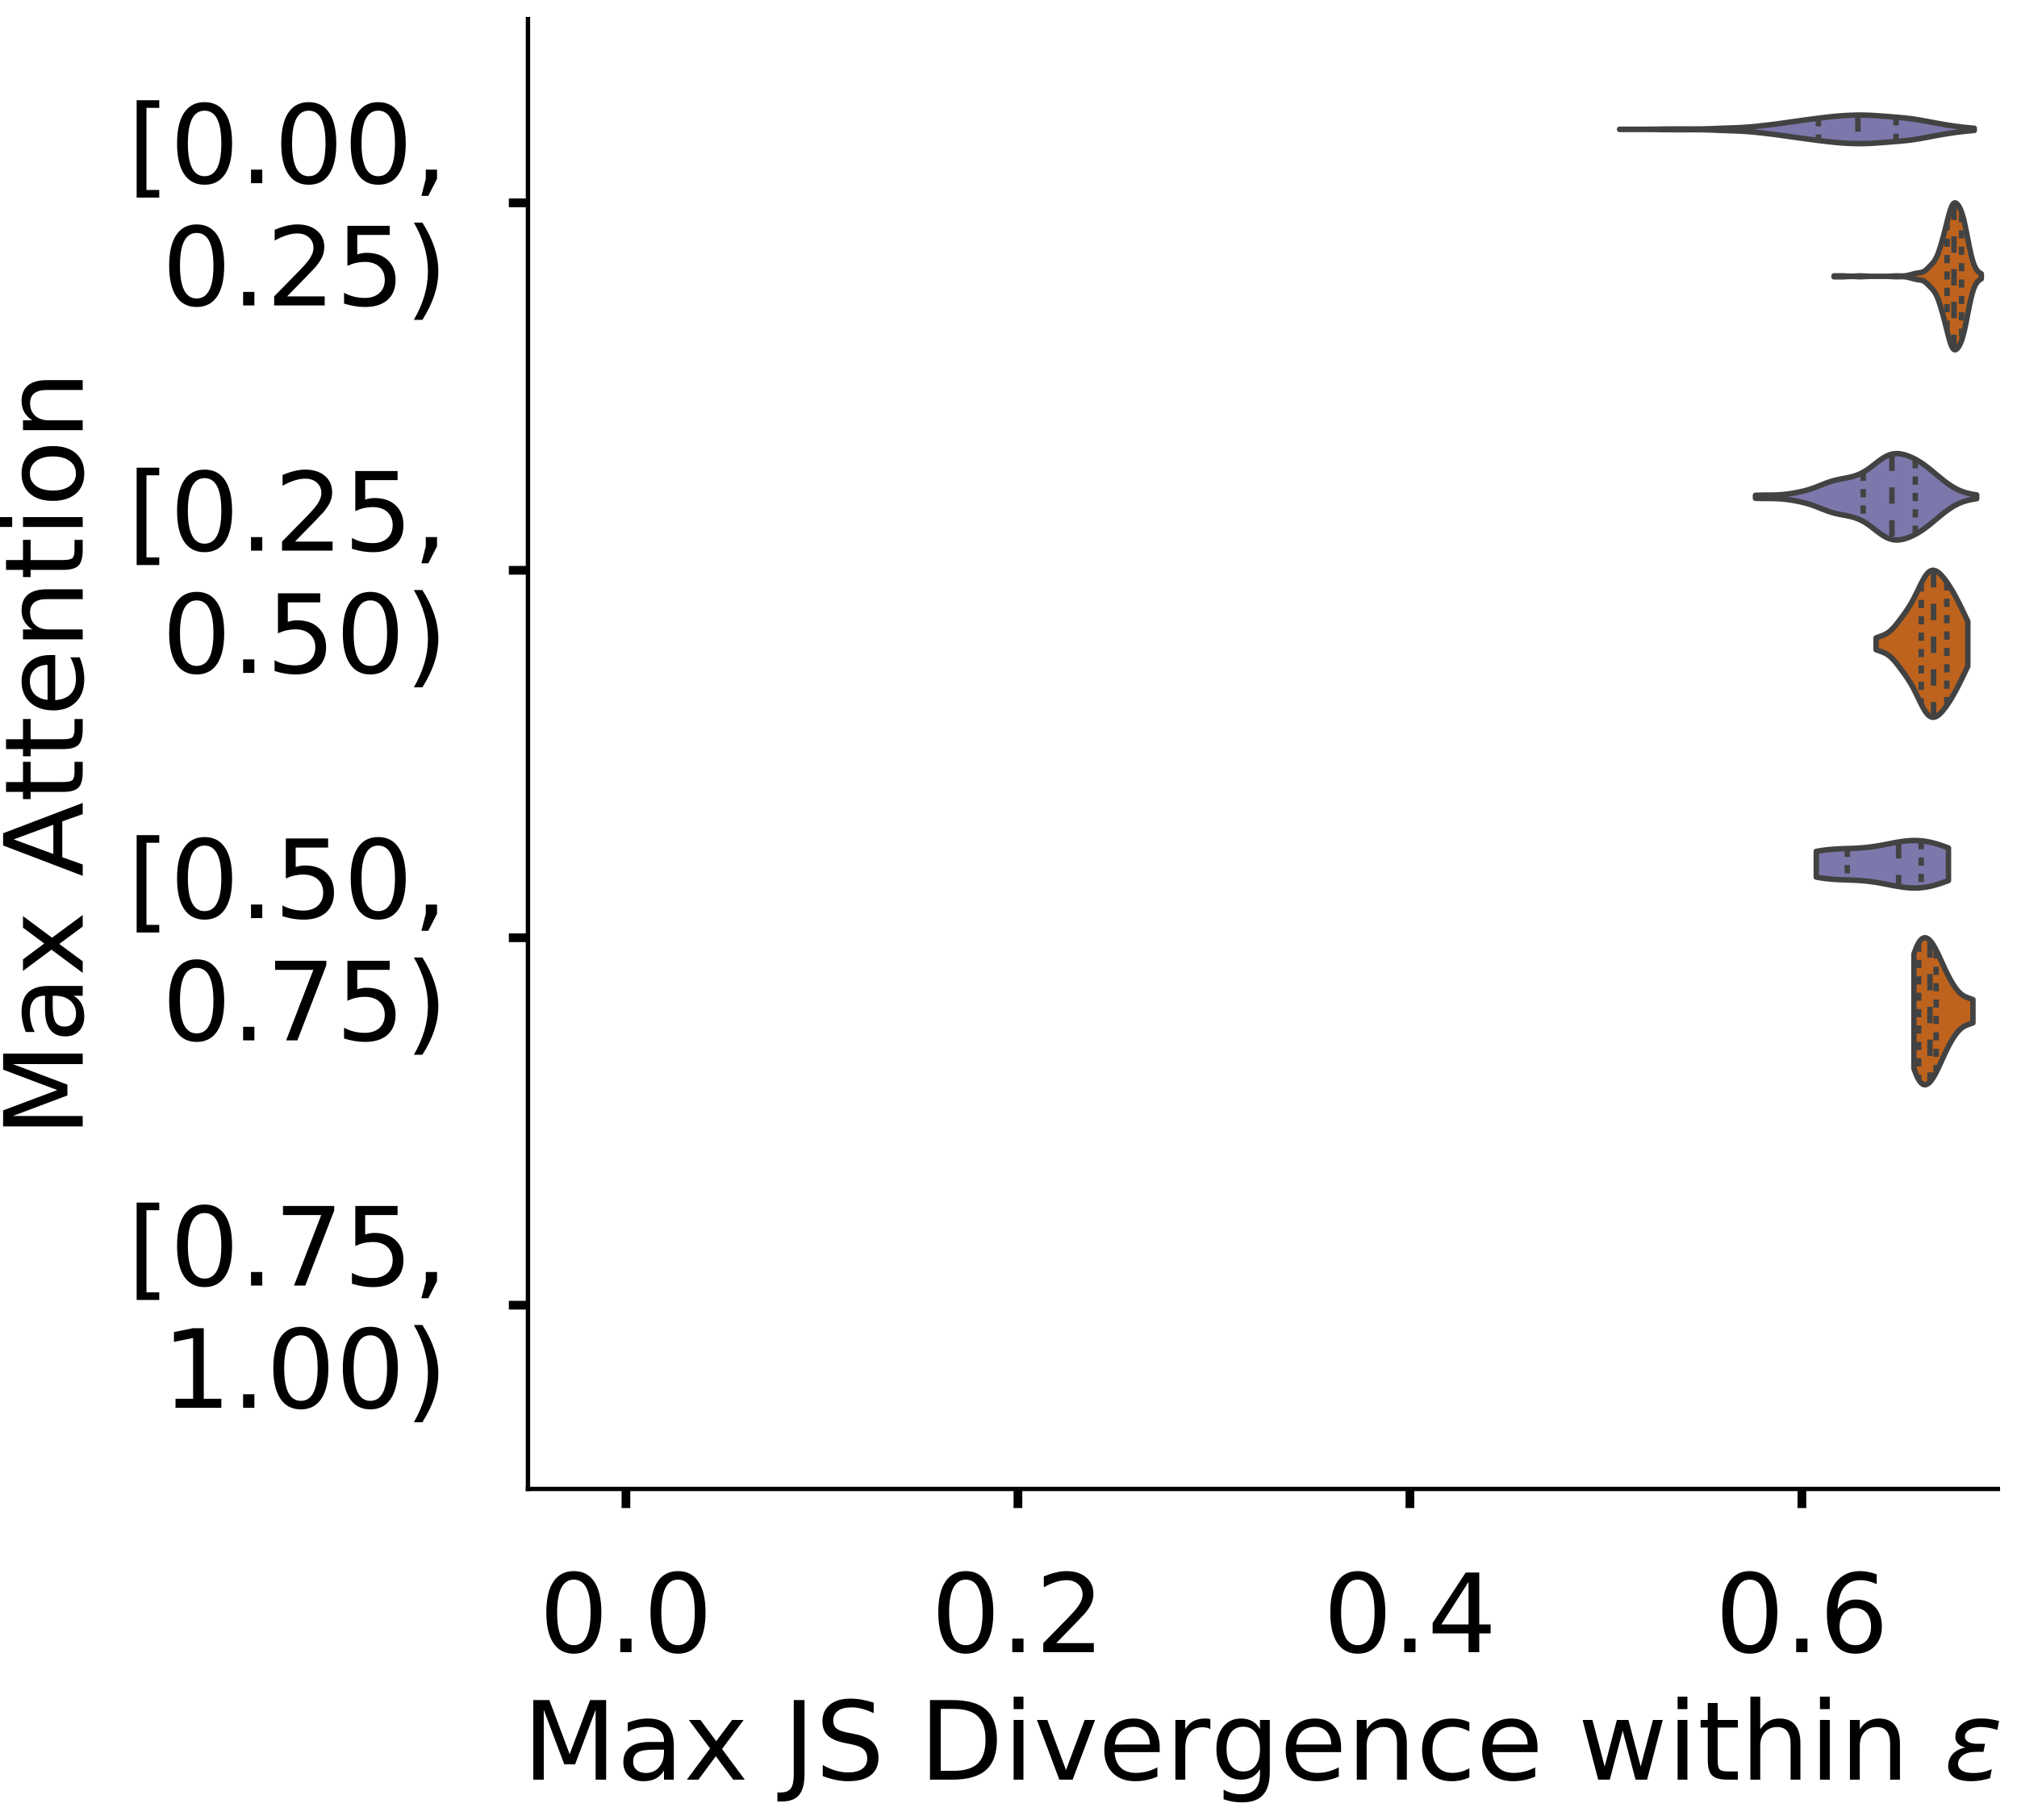 <?xml version="1.0" encoding="utf-8" standalone="no"?>
<!DOCTYPE svg PUBLIC "-//W3C//DTD SVG 1.1//EN"
  "http://www.w3.org/Graphics/SVG/1.1/DTD/svg11.dtd">
<!-- Created with matplotlib (https://matplotlib.org/) -->
<svg height="333.433pt" version="1.1" viewBox="0 0 369.433 333.433" width="369.433pt" xmlns="http://www.w3.org/2000/svg" xmlns:xlink="http://www.w3.org/1999/xlink">
 <defs>
  <style type="text/css">
*{stroke-linecap:butt;stroke-linejoin:round;}
  </style>
 </defs>
 <g id="figure_1">
  <g id="patch_1">
   <path d="M 0 333.433 
L 369.433 333.433 
L 369.433 -0 
L 0 -0 
z
" style="fill:#ffffff;"/>
  </g>
  <g id="axes_1">
   <g id="patch_2">
    <path d="M -276.333 272.733 
L -7.1 272.733 
L -7.1 3.5 
L -276.333 3.5 
z
" style="fill:#ffffff;"/>
   </g>
   <g id="patch_3">
    <path clip-path="url(#p7afe8541d2)" d="M -264.095 272.733 
L -257.977 272.733 
L -257.977 272.733 
L -264.095 272.733 
z
" style="fill:#7570b3;opacity:0.6;stroke:#000000;stroke-linejoin:miter;stroke-width:0.5;"/>
   </g>
   <g id="patch_4">
    <path clip-path="url(#p7afe8541d2)" d="M -257.977 272.733 
L -251.858 272.733 
L -251.858 272.733 
L -257.977 272.733 
z
" style="fill:#7570b3;opacity:0.6;stroke:#000000;stroke-linejoin:miter;stroke-width:0.5;"/>
   </g>
   <g id="patch_5">
    <path clip-path="url(#p7afe8541d2)" d="M -251.858 272.733 
L -245.739 272.733 
L -245.739 272.733 
L -251.858 272.733 
z
" style="fill:#7570b3;opacity:0.6;stroke:#000000;stroke-linejoin:miter;stroke-width:0.5;"/>
   </g>
   <g id="patch_6">
    <path clip-path="url(#p7afe8541d2)" d="M -245.739 272.733 
L -239.62 272.733 
L -239.62 272.733 
L -245.739 272.733 
z
" style="fill:#7570b3;opacity:0.6;stroke:#000000;stroke-linejoin:miter;stroke-width:0.5;"/>
   </g>
   <g id="patch_7">
    <path clip-path="url(#p7afe8541d2)" d="M -239.62 272.733 
L -233.501 272.733 
L -233.501 272.733 
L -239.62 272.733 
z
" style="fill:#7570b3;opacity:0.6;stroke:#000000;stroke-linejoin:miter;stroke-width:0.5;"/>
   </g>
   <g id="patch_8">
    <path clip-path="url(#p7afe8541d2)" d="M -233.501 272.733 
L -227.382 272.733 
L -227.382 272.733 
L -233.501 272.733 
z
" style="fill:#7570b3;opacity:0.6;stroke:#000000;stroke-linejoin:miter;stroke-width:0.5;"/>
   </g>
   <g id="patch_9">
    <path clip-path="url(#p7afe8541d2)" d="M -227.382 272.733 
L -221.263 272.733 
L -221.263 272.733 
L -227.382 272.733 
z
" style="fill:#7570b3;opacity:0.6;stroke:#000000;stroke-linejoin:miter;stroke-width:0.5;"/>
   </g>
   <g id="patch_10">
    <path clip-path="url(#p7afe8541d2)" d="M -221.263 272.733 
L -215.144 272.733 
L -215.144 272.733 
L -221.263 272.733 
z
" style="fill:#7570b3;opacity:0.6;stroke:#000000;stroke-linejoin:miter;stroke-width:0.5;"/>
   </g>
   <g id="patch_11">
    <path clip-path="url(#p7afe8541d2)" d="M -215.144 272.733 
L -209.025 272.733 
L -209.025 272.733 
L -215.144 272.733 
z
" style="fill:#7570b3;opacity:0.6;stroke:#000000;stroke-linejoin:miter;stroke-width:0.5;"/>
   </g>
   <g id="patch_12">
    <path clip-path="url(#p7afe8541d2)" d="M -209.025 272.733 
L -202.906 272.733 
L -202.906 272.733 
L -209.025 272.733 
z
" style="fill:#7570b3;opacity:0.6;stroke:#000000;stroke-linejoin:miter;stroke-width:0.5;"/>
   </g>
   <g id="patch_13">
    <path clip-path="url(#p7afe8541d2)" d="M -202.906 272.733 
L -196.787 272.733 
L -196.787 272.733 
L -202.906 272.733 
z
" style="fill:#7570b3;opacity:0.6;stroke:#000000;stroke-linejoin:miter;stroke-width:0.5;"/>
   </g>
   <g id="patch_14">
    <path clip-path="url(#p7afe8541d2)" d="M -196.787 272.733 
L -190.668 272.733 
L -190.668 272.733 
L -196.787 272.733 
z
" style="fill:#7570b3;opacity:0.6;stroke:#000000;stroke-linejoin:miter;stroke-width:0.5;"/>
   </g>
   <g id="patch_15">
    <path clip-path="url(#p7afe8541d2)" d="M -190.668 272.733 
L -184.549 272.733 
L -184.549 272.733 
L -190.668 272.733 
z
" style="fill:#7570b3;opacity:0.6;stroke:#000000;stroke-linejoin:miter;stroke-width:0.5;"/>
   </g>
   <g id="patch_16">
    <path clip-path="url(#p7afe8541d2)" d="M -184.549 272.733 
L -178.43 272.733 
L -178.43 272.733 
L -184.549 272.733 
z
" style="fill:#7570b3;opacity:0.6;stroke:#000000;stroke-linejoin:miter;stroke-width:0.5;"/>
   </g>
   <g id="patch_17">
    <path clip-path="url(#p7afe8541d2)" d="M -178.43 272.733 
L -172.311 272.733 
L -172.311 272.733 
L -178.43 272.733 
z
" style="fill:#7570b3;opacity:0.6;stroke:#000000;stroke-linejoin:miter;stroke-width:0.5;"/>
   </g>
   <g id="patch_18">
    <path clip-path="url(#p7afe8541d2)" d="M -172.311 272.733 
L -166.192 272.733 
L -166.192 272.733 
L -172.311 272.733 
z
" style="fill:#7570b3;opacity:0.6;stroke:#000000;stroke-linejoin:miter;stroke-width:0.5;"/>
   </g>
   <g id="patch_19">
    <path clip-path="url(#p7afe8541d2)" d="M -166.192 272.733 
L -160.073 272.733 
L -160.073 272.733 
L -166.192 272.733 
z
" style="fill:#7570b3;opacity:0.6;stroke:#000000;stroke-linejoin:miter;stroke-width:0.5;"/>
   </g>
   <g id="patch_20">
    <path clip-path="url(#p7afe8541d2)" d="M -160.073 272.733 
L -153.955 272.733 
L -153.955 272.733 
L -160.073 272.733 
z
" style="fill:#7570b3;opacity:0.6;stroke:#000000;stroke-linejoin:miter;stroke-width:0.5;"/>
   </g>
   <g id="patch_21">
    <path clip-path="url(#p7afe8541d2)" d="M -153.955 272.733 
L -147.836 272.733 
L -147.836 272.733 
L -153.955 272.733 
z
" style="fill:#7570b3;opacity:0.6;stroke:#000000;stroke-linejoin:miter;stroke-width:0.5;"/>
   </g>
   <g id="patch_22">
    <path clip-path="url(#p7afe8541d2)" d="M -147.836 272.733 
L -141.717 272.733 
L -141.717 272.733 
L -147.836 272.733 
z
" style="fill:#7570b3;opacity:0.6;stroke:#000000;stroke-linejoin:miter;stroke-width:0.5;"/>
   </g>
   <g id="patch_23">
    <path clip-path="url(#p7afe8541d2)" d="M -141.717 272.733 
L -135.598 272.733 
L -135.598 272.733 
L -141.717 272.733 
z
" style="fill:#7570b3;opacity:0.6;stroke:#000000;stroke-linejoin:miter;stroke-width:0.5;"/>
   </g>
   <g id="patch_24">
    <path clip-path="url(#p7afe8541d2)" d="M -135.598 272.733 
L -129.479 272.733 
L -129.479 272.733 
L -135.598 272.733 
z
" style="fill:#7570b3;opacity:0.6;stroke:#000000;stroke-linejoin:miter;stroke-width:0.5;"/>
   </g>
   <g id="patch_25">
    <path clip-path="url(#p7afe8541d2)" d="M -129.479 272.733 
L -123.36 272.733 
L -123.36 272.733 
L -129.479 272.733 
z
" style="fill:#7570b3;opacity:0.6;stroke:#000000;stroke-linejoin:miter;stroke-width:0.5;"/>
   </g>
   <g id="patch_26">
    <path clip-path="url(#p7afe8541d2)" d="M -123.36 272.733 
L -117.241 272.733 
L -117.241 272.733 
L -123.36 272.733 
z
" style="fill:#7570b3;opacity:0.6;stroke:#000000;stroke-linejoin:miter;stroke-width:0.5;"/>
   </g>
   <g id="patch_27">
    <path clip-path="url(#p7afe8541d2)" d="M -117.241 272.733 
L -111.122 272.733 
L -111.122 272.733 
L -117.241 272.733 
z
" style="fill:#7570b3;opacity:0.6;stroke:#000000;stroke-linejoin:miter;stroke-width:0.5;"/>
   </g>
   <g id="patch_28">
    <path clip-path="url(#p7afe8541d2)" d="M -111.122 272.733 
L -105.003 272.733 
L -105.003 272.733 
L -111.122 272.733 
z
" style="fill:#7570b3;opacity:0.6;stroke:#000000;stroke-linejoin:miter;stroke-width:0.5;"/>
   </g>
   <g id="patch_29">
    <path clip-path="url(#p7afe8541d2)" d="M -105.003 272.733 
L -98.884 272.733 
L -98.884 272.733 
L -105.003 272.733 
z
" style="fill:#7570b3;opacity:0.6;stroke:#000000;stroke-linejoin:miter;stroke-width:0.5;"/>
   </g>
   <g id="patch_30">
    <path clip-path="url(#p7afe8541d2)" d="M -98.884 272.733 
L -92.765 272.733 
L -92.765 272.733 
L -98.884 272.733 
z
" style="fill:#7570b3;opacity:0.6;stroke:#000000;stroke-linejoin:miter;stroke-width:0.5;"/>
   </g>
   <g id="patch_31">
    <path clip-path="url(#p7afe8541d2)" d="M -92.765 272.733 
L -86.646 272.733 
L -86.646 272.424 
L -92.765 272.424 
z
" style="fill:#7570b3;opacity:0.6;stroke:#000000;stroke-linejoin:miter;stroke-width:0.5;"/>
   </g>
   <g id="patch_32">
    <path clip-path="url(#p7afe8541d2)" d="M -86.646 272.733 
L -80.527 272.733 
L -80.527 272.733 
L -86.646 272.733 
z
" style="fill:#7570b3;opacity:0.6;stroke:#000000;stroke-linejoin:miter;stroke-width:0.5;"/>
   </g>
   <g id="patch_33">
    <path clip-path="url(#p7afe8541d2)" d="M -80.527 272.733 
L -74.408 272.733 
L -74.408 270.878 
L -80.527 270.878 
z
" style="fill:#7570b3;opacity:0.6;stroke:#000000;stroke-linejoin:miter;stroke-width:0.5;"/>
   </g>
   <g id="patch_34">
    <path clip-path="url(#p7afe8541d2)" d="M -74.408 272.733 
L -68.289 272.733 
L -68.289 271.188 
L -74.408 271.188 
z
" style="fill:#7570b3;opacity:0.6;stroke:#000000;stroke-linejoin:miter;stroke-width:0.5;"/>
   </g>
   <g id="patch_35">
    <path clip-path="url(#p7afe8541d2)" d="M -68.289 272.733 
L -62.17 272.733 
L -62.17 264.386 
L -68.289 264.386 
z
" style="fill:#7570b3;opacity:0.6;stroke:#000000;stroke-linejoin:miter;stroke-width:0.5;"/>
   </g>
   <g id="patch_36">
    <path clip-path="url(#p7afe8541d2)" d="M -62.17 272.733 
L -56.052 272.733 
L -56.052 248.619 
L -62.17 248.619 
z
" style="fill:#7570b3;opacity:0.6;stroke:#000000;stroke-linejoin:miter;stroke-width:0.5;"/>
   </g>
   <g id="patch_37">
    <path clip-path="url(#p7afe8541d2)" d="M -56.052 272.733 
L -49.933 272.733 
L -49.933 224.196 
L -56.052 224.196 
z
" style="fill:#7570b3;opacity:0.6;stroke:#000000;stroke-linejoin:miter;stroke-width:0.5;"/>
   </g>
   <g id="patch_38">
    <path clip-path="url(#p7afe8541d2)" d="M -49.933 272.733 
L -43.814 272.733 
L -43.814 199.155 
L -49.933 199.155 
z
" style="fill:#7570b3;opacity:0.6;stroke:#000000;stroke-linejoin:miter;stroke-width:0.5;"/>
   </g>
   <g id="patch_39">
    <path clip-path="url(#p7afe8541d2)" d="M -43.814 272.733 
L -37.695 272.733 
L -37.695 191.117 
L -43.814 191.117 
z
" style="fill:#7570b3;opacity:0.6;stroke:#000000;stroke-linejoin:miter;stroke-width:0.5;"/>
   </g>
   <g id="patch_40">
    <path clip-path="url(#p7afe8541d2)" d="M -37.695 272.733 
L -31.576 272.733 
L -31.576 201.01 
L -37.695 201.01 
z
" style="fill:#7570b3;opacity:0.6;stroke:#000000;stroke-linejoin:miter;stroke-width:0.5;"/>
   </g>
   <g id="patch_41">
    <path clip-path="url(#p7afe8541d2)" d="M -31.576 272.733 
L -25.457 272.733 
L -25.457 246.146 
L -31.576 246.146 
z
" style="fill:#7570b3;opacity:0.6;stroke:#000000;stroke-linejoin:miter;stroke-width:0.5;"/>
   </g>
   <g id="patch_42">
    <path clip-path="url(#p7afe8541d2)" d="M -25.457 272.733 
L -19.338 272.733 
L -19.338 269.951 
L -25.457 269.951 
z
" style="fill:#7570b3;opacity:0.6;stroke:#000000;stroke-linejoin:miter;stroke-width:0.5;"/>
   </g>
   <g id="patch_43">
    <path clip-path="url(#p7afe8541d2)" d="M -264.095 272.733 
L -257.977 272.733 
L -257.977 272.733 
L -264.095 272.733 
z
" style="fill:#d95f02;opacity:0.6;stroke:#000000;stroke-linejoin:miter;stroke-width:0.5;"/>
   </g>
   <g id="patch_44">
    <path clip-path="url(#p7afe8541d2)" d="M -257.977 272.733 
L -251.858 272.733 
L -251.858 272.733 
L -257.977 272.733 
z
" style="fill:#d95f02;opacity:0.6;stroke:#000000;stroke-linejoin:miter;stroke-width:0.5;"/>
   </g>
   <g id="patch_45">
    <path clip-path="url(#p7afe8541d2)" d="M -251.858 272.733 
L -245.739 272.733 
L -245.739 272.733 
L -251.858 272.733 
z
" style="fill:#d95f02;opacity:0.6;stroke:#000000;stroke-linejoin:miter;stroke-width:0.5;"/>
   </g>
   <g id="patch_46">
    <path clip-path="url(#p7afe8541d2)" d="M -245.739 272.733 
L -239.62 272.733 
L -239.62 272.733 
L -245.739 272.733 
z
" style="fill:#d95f02;opacity:0.6;stroke:#000000;stroke-linejoin:miter;stroke-width:0.5;"/>
   </g>
   <g id="patch_47">
    <path clip-path="url(#p7afe8541d2)" d="M -239.62 272.733 
L -233.501 272.733 
L -233.501 272.733 
L -239.62 272.733 
z
" style="fill:#d95f02;opacity:0.6;stroke:#000000;stroke-linejoin:miter;stroke-width:0.5;"/>
   </g>
   <g id="patch_48">
    <path clip-path="url(#p7afe8541d2)" d="M -233.501 272.733 
L -227.382 272.733 
L -227.382 272.733 
L -233.501 272.733 
z
" style="fill:#d95f02;opacity:0.6;stroke:#000000;stroke-linejoin:miter;stroke-width:0.5;"/>
   </g>
   <g id="patch_49">
    <path clip-path="url(#p7afe8541d2)" d="M -227.382 272.733 
L -221.263 272.733 
L -221.263 272.733 
L -227.382 272.733 
z
" style="fill:#d95f02;opacity:0.6;stroke:#000000;stroke-linejoin:miter;stroke-width:0.5;"/>
   </g>
   <g id="patch_50">
    <path clip-path="url(#p7afe8541d2)" d="M -221.263 272.733 
L -215.144 272.733 
L -215.144 272.733 
L -221.263 272.733 
z
" style="fill:#d95f02;opacity:0.6;stroke:#000000;stroke-linejoin:miter;stroke-width:0.5;"/>
   </g>
   <g id="patch_51">
    <path clip-path="url(#p7afe8541d2)" d="M -215.144 272.733 
L -209.025 272.733 
L -209.025 272.733 
L -215.144 272.733 
z
" style="fill:#d95f02;opacity:0.6;stroke:#000000;stroke-linejoin:miter;stroke-width:0.5;"/>
   </g>
   <g id="patch_52">
    <path clip-path="url(#p7afe8541d2)" d="M -209.025 272.733 
L -202.906 272.733 
L -202.906 272.733 
L -209.025 272.733 
z
" style="fill:#d95f02;opacity:0.6;stroke:#000000;stroke-linejoin:miter;stroke-width:0.5;"/>
   </g>
   <g id="patch_53">
    <path clip-path="url(#p7afe8541d2)" d="M -202.906 272.733 
L -196.787 272.733 
L -196.787 272.733 
L -202.906 272.733 
z
" style="fill:#d95f02;opacity:0.6;stroke:#000000;stroke-linejoin:miter;stroke-width:0.5;"/>
   </g>
   <g id="patch_54">
    <path clip-path="url(#p7afe8541d2)" d="M -196.787 272.733 
L -190.668 272.733 
L -190.668 272.733 
L -196.787 272.733 
z
" style="fill:#d95f02;opacity:0.6;stroke:#000000;stroke-linejoin:miter;stroke-width:0.5;"/>
   </g>
   <g id="patch_55">
    <path clip-path="url(#p7afe8541d2)" d="M -190.668 272.733 
L -184.549 272.733 
L -184.549 272.733 
L -190.668 272.733 
z
" style="fill:#d95f02;opacity:0.6;stroke:#000000;stroke-linejoin:miter;stroke-width:0.5;"/>
   </g>
   <g id="patch_56">
    <path clip-path="url(#p7afe8541d2)" d="M -184.549 272.733 
L -178.43 272.733 
L -178.43 272.733 
L -184.549 272.733 
z
" style="fill:#d95f02;opacity:0.6;stroke:#000000;stroke-linejoin:miter;stroke-width:0.5;"/>
   </g>
   <g id="patch_57">
    <path clip-path="url(#p7afe8541d2)" d="M -178.43 272.733 
L -172.311 272.733 
L -172.311 272.733 
L -178.43 272.733 
z
" style="fill:#d95f02;opacity:0.6;stroke:#000000;stroke-linejoin:miter;stroke-width:0.5;"/>
   </g>
   <g id="patch_58">
    <path clip-path="url(#p7afe8541d2)" d="M -172.311 272.733 
L -166.192 272.733 
L -166.192 272.733 
L -172.311 272.733 
z
" style="fill:#d95f02;opacity:0.6;stroke:#000000;stroke-linejoin:miter;stroke-width:0.5;"/>
   </g>
   <g id="patch_59">
    <path clip-path="url(#p7afe8541d2)" d="M -166.192 272.733 
L -160.073 272.733 
L -160.073 272.733 
L -166.192 272.733 
z
" style="fill:#d95f02;opacity:0.6;stroke:#000000;stroke-linejoin:miter;stroke-width:0.5;"/>
   </g>
   <g id="patch_60">
    <path clip-path="url(#p7afe8541d2)" d="M -160.073 272.733 
L -153.955 272.733 
L -153.955 272.733 
L -160.073 272.733 
z
" style="fill:#d95f02;opacity:0.6;stroke:#000000;stroke-linejoin:miter;stroke-width:0.5;"/>
   </g>
   <g id="patch_61">
    <path clip-path="url(#p7afe8541d2)" d="M -153.955 272.733 
L -147.836 272.733 
L -147.836 272.733 
L -153.955 272.733 
z
" style="fill:#d95f02;opacity:0.6;stroke:#000000;stroke-linejoin:miter;stroke-width:0.5;"/>
   </g>
   <g id="patch_62">
    <path clip-path="url(#p7afe8541d2)" d="M -147.836 272.733 
L -141.717 272.733 
L -141.717 272.733 
L -147.836 272.733 
z
" style="fill:#d95f02;opacity:0.6;stroke:#000000;stroke-linejoin:miter;stroke-width:0.5;"/>
   </g>
   <g id="patch_63">
    <path clip-path="url(#p7afe8541d2)" d="M -141.717 272.733 
L -135.598 272.733 
L -135.598 272.733 
L -141.717 272.733 
z
" style="fill:#d95f02;opacity:0.6;stroke:#000000;stroke-linejoin:miter;stroke-width:0.5;"/>
   </g>
   <g id="patch_64">
    <path clip-path="url(#p7afe8541d2)" d="M -135.598 272.733 
L -129.479 272.733 
L -129.479 272.733 
L -135.598 272.733 
z
" style="fill:#d95f02;opacity:0.6;stroke:#000000;stroke-linejoin:miter;stroke-width:0.5;"/>
   </g>
   <g id="patch_65">
    <path clip-path="url(#p7afe8541d2)" d="M -129.479 272.733 
L -123.36 272.733 
L -123.36 272.733 
L -129.479 272.733 
z
" style="fill:#d95f02;opacity:0.6;stroke:#000000;stroke-linejoin:miter;stroke-width:0.5;"/>
   </g>
   <g id="patch_66">
    <path clip-path="url(#p7afe8541d2)" d="M -123.36 272.733 
L -117.241 272.733 
L -117.241 272.733 
L -123.36 272.733 
z
" style="fill:#d95f02;opacity:0.6;stroke:#000000;stroke-linejoin:miter;stroke-width:0.5;"/>
   </g>
   <g id="patch_67">
    <path clip-path="url(#p7afe8541d2)" d="M -117.241 272.733 
L -111.122 272.733 
L -111.122 272.733 
L -117.241 272.733 
z
" style="fill:#d95f02;opacity:0.6;stroke:#000000;stroke-linejoin:miter;stroke-width:0.5;"/>
   </g>
   <g id="patch_68">
    <path clip-path="url(#p7afe8541d2)" d="M -111.122 272.733 
L -105.003 272.733 
L -105.003 272.733 
L -111.122 272.733 
z
" style="fill:#d95f02;opacity:0.6;stroke:#000000;stroke-linejoin:miter;stroke-width:0.5;"/>
   </g>
   <g id="patch_69">
    <path clip-path="url(#p7afe8541d2)" d="M -105.003 272.733 
L -98.884 272.733 
L -98.884 272.733 
L -105.003 272.733 
z
" style="fill:#d95f02;opacity:0.6;stroke:#000000;stroke-linejoin:miter;stroke-width:0.5;"/>
   </g>
   <g id="patch_70">
    <path clip-path="url(#p7afe8541d2)" d="M -98.884 272.733 
L -92.765 272.733 
L -92.765 272.733 
L -98.884 272.733 
z
" style="fill:#d95f02;opacity:0.6;stroke:#000000;stroke-linejoin:miter;stroke-width:0.5;"/>
   </g>
   <g id="patch_71">
    <path clip-path="url(#p7afe8541d2)" d="M -92.765 272.733 
L -86.646 272.733 
L -86.646 272.733 
L -92.765 272.733 
z
" style="fill:#d95f02;opacity:0.6;stroke:#000000;stroke-linejoin:miter;stroke-width:0.5;"/>
   </g>
   <g id="patch_72">
    <path clip-path="url(#p7afe8541d2)" d="M -86.646 272.733 
L -80.527 272.733 
L -80.527 272.733 
L -86.646 272.733 
z
" style="fill:#d95f02;opacity:0.6;stroke:#000000;stroke-linejoin:miter;stroke-width:0.5;"/>
   </g>
   <g id="patch_73">
    <path clip-path="url(#p7afe8541d2)" d="M -80.527 272.733 
L -74.408 272.733 
L -74.408 272.733 
L -80.527 272.733 
z
" style="fill:#d95f02;opacity:0.6;stroke:#000000;stroke-linejoin:miter;stroke-width:0.5;"/>
   </g>
   <g id="patch_74">
    <path clip-path="url(#p7afe8541d2)" d="M -74.408 272.733 
L -68.289 272.733 
L -68.289 272.733 
L -74.408 272.733 
z
" style="fill:#d95f02;opacity:0.6;stroke:#000000;stroke-linejoin:miter;stroke-width:0.5;"/>
   </g>
   <g id="patch_75">
    <path clip-path="url(#p7afe8541d2)" d="M -68.289 272.733 
L -62.17 272.733 
L -62.17 272.733 
L -68.289 272.733 
z
" style="fill:#d95f02;opacity:0.6;stroke:#000000;stroke-linejoin:miter;stroke-width:0.5;"/>
   </g>
   <g id="patch_76">
    <path clip-path="url(#p7afe8541d2)" d="M -62.17 272.733 
L -56.052 272.733 
L -56.052 272.733 
L -62.17 272.733 
z
" style="fill:#d95f02;opacity:0.6;stroke:#000000;stroke-linejoin:miter;stroke-width:0.5;"/>
   </g>
   <g id="patch_77">
    <path clip-path="url(#p7afe8541d2)" d="M -56.052 272.733 
L -49.933 272.733 
L -49.933 272.733 
L -56.052 272.733 
z
" style="fill:#d95f02;opacity:0.6;stroke:#000000;stroke-linejoin:miter;stroke-width:0.5;"/>
   </g>
   <g id="patch_78">
    <path clip-path="url(#p7afe8541d2)" d="M -49.933 272.733 
L -43.814 272.733 
L -43.814 270.735 
L -49.933 270.735 
z
" style="fill:#d95f02;opacity:0.6;stroke:#000000;stroke-linejoin:miter;stroke-width:0.5;"/>
   </g>
   <g id="patch_79">
    <path clip-path="url(#p7afe8541d2)" d="M -43.814 272.733 
L -37.695 272.733 
L -37.695 271.401 
L -43.814 271.401 
z
" style="fill:#d95f02;opacity:0.6;stroke:#000000;stroke-linejoin:miter;stroke-width:0.5;"/>
   </g>
   <g id="patch_80">
    <path clip-path="url(#p7afe8541d2)" d="M -37.695 272.733 
L -31.576 272.733 
L -31.576 242.763 
L -37.695 242.763 
z
" style="fill:#d95f02;opacity:0.6;stroke:#000000;stroke-linejoin:miter;stroke-width:0.5;"/>
   </g>
   <g id="patch_81">
    <path clip-path="url(#p7afe8541d2)" d="M -31.576 272.733 
L -25.457 272.733 
L -25.457 16.321 
L -31.576 16.321 
z
" style="fill:#d95f02;opacity:0.6;stroke:#000000;stroke-linejoin:miter;stroke-width:0.5;"/>
   </g>
   <g id="patch_82">
    <path clip-path="url(#p7afe8541d2)" d="M -25.457 272.733 
L -19.338 272.733 
L -19.338 221.451 
L -25.457 221.451 
z
" style="fill:#d95f02;opacity:0.6;stroke:#000000;stroke-linejoin:miter;stroke-width:0.5;"/>
   </g>
   <g id="matplotlib.axis_1">
    <g id="xtick_1">
     <g id="line2d_1">
      <defs>
       <path d="M 0 0 
L 0 3.5 
" id="md01cc5be1a" style="stroke:#000000;stroke-width:1.6;"/>
      </defs>
      <g/>
     </g>
     <g id="text_1">
      <!-- 0.0 -->
      <defs>
       <path d="M 31.781 66.406 
Q 24.172 66.406 20.328 58.906 
Q 16.5 51.422 16.5 36.375 
Q 16.5 21.391 20.328 13.891 
Q 24.172 6.391 31.781 6.391 
Q 39.453 6.391 43.281 13.891 
Q 47.125 21.391 47.125 36.375 
Q 47.125 51.422 43.281 58.906 
Q 39.453 66.406 31.781 66.406 
z
M 31.781 74.219 
Q 44.047 74.219 50.516 64.516 
Q 56.984 54.828 56.984 36.375 
Q 56.984 17.969 50.516 8.266 
Q 44.047 -1.422 31.781 -1.422 
Q 19.531 -1.422 13.062 8.266 
Q 6.594 17.969 6.594 36.375 
Q 6.594 54.828 13.062 64.516 
Q 19.531 74.219 31.781 74.219 
z
" id="DejaVuSans-48"/>
       <path d="M 10.688 12.406 
L 21 12.406 
L 21 0 
L 10.688 0 
z
" id="DejaVuSans-46"/>
      </defs>
      <g transform="translate(-279.999 302.63)scale(0.2 -0.2)">
       <use xlink:href="#DejaVuSans-48"/>
       <use x="63.623" xlink:href="#DejaVuSans-46"/>
       <use x="95.41" xlink:href="#DejaVuSans-48"/>
      </g>
     </g>
    </g>
    <g id="xtick_2">
     <g id="line2d_2">
      <g/>
     </g>
     <g id="text_2">
      <!-- 0.2 -->
      <defs>
       <path d="M 19.188 8.297 
L 53.609 8.297 
L 53.609 0 
L 7.328 0 
L 7.328 8.297 
Q 12.938 14.109 22.625 23.891 
Q 32.328 33.688 34.812 36.531 
Q 39.547 41.844 41.422 45.531 
Q 43.312 49.219 43.312 52.781 
Q 43.312 58.594 39.234 62.25 
Q 35.156 65.922 28.609 65.922 
Q 23.969 65.922 18.812 64.312 
Q 13.672 62.703 7.812 59.422 
L 7.812 69.391 
Q 13.766 71.781 18.938 73 
Q 24.125 74.219 28.422 74.219 
Q 39.75 74.219 46.484 68.547 
Q 53.219 62.891 53.219 53.422 
Q 53.219 48.922 51.531 44.891 
Q 49.859 40.875 45.406 35.406 
Q 44.188 33.984 37.641 27.219 
Q 31.109 20.453 19.188 8.297 
z
" id="DejaVuSans-50"/>
      </defs>
      <g transform="translate(-210.068 302.63)scale(0.2 -0.2)">
       <use xlink:href="#DejaVuSans-48"/>
       <use x="63.623" xlink:href="#DejaVuSans-46"/>
       <use x="95.41" xlink:href="#DejaVuSans-50"/>
      </g>
     </g>
    </g>
    <g id="xtick_3">
     <g id="line2d_3">
      <g/>
     </g>
     <g id="text_3">
      <!-- 0.4 -->
      <defs>
       <path d="M 37.797 64.312 
L 12.891 25.391 
L 37.797 25.391 
z
M 35.203 72.906 
L 47.609 72.906 
L 47.609 25.391 
L 58.016 25.391 
L 58.016 17.188 
L 47.609 17.188 
L 47.609 0 
L 37.797 0 
L 37.797 17.188 
L 4.891 17.188 
L 4.891 26.703 
z
" id="DejaVuSans-52"/>
      </defs>
      <g transform="translate(-140.137 302.63)scale(0.2 -0.2)">
       <use xlink:href="#DejaVuSans-48"/>
       <use x="63.623" xlink:href="#DejaVuSans-46"/>
       <use x="95.41" xlink:href="#DejaVuSans-52"/>
      </g>
     </g>
    </g>
    <g id="xtick_4">
     <g id="line2d_4">
      <g/>
     </g>
     <g id="text_4">
      <!-- 0.6 -->
      <defs>
       <path d="M 33.016 40.375 
Q 26.375 40.375 22.484 35.828 
Q 18.609 31.297 18.609 23.391 
Q 18.609 15.531 22.484 10.953 
Q 26.375 6.391 33.016 6.391 
Q 39.656 6.391 43.531 10.953 
Q 47.406 15.531 47.406 23.391 
Q 47.406 31.297 43.531 35.828 
Q 39.656 40.375 33.016 40.375 
z
M 52.594 71.297 
L 52.594 62.312 
Q 48.875 64.062 45.094 64.984 
Q 41.312 65.922 37.594 65.922 
Q 27.828 65.922 22.672 59.328 
Q 17.531 52.734 16.797 39.406 
Q 19.672 43.656 24.016 45.922 
Q 28.375 48.188 33.594 48.188 
Q 44.578 48.188 50.953 41.516 
Q 57.328 34.859 57.328 23.391 
Q 57.328 12.156 50.688 5.359 
Q 44.047 -1.422 33.016 -1.422 
Q 20.359 -1.422 13.672 8.266 
Q 6.984 17.969 6.984 36.375 
Q 6.984 53.656 15.188 63.938 
Q 23.391 74.219 37.203 74.219 
Q 40.922 74.219 44.703 73.484 
Q 48.484 72.75 52.594 71.297 
z
" id="DejaVuSans-54"/>
      </defs>
      <g transform="translate(-70.206 302.63)scale(0.2 -0.2)">
       <use xlink:href="#DejaVuSans-48"/>
       <use x="63.623" xlink:href="#DejaVuSans-46"/>
       <use x="95.41" xlink:href="#DejaVuSans-54"/>
      </g>
     </g>
    </g>
    <g id="text_5">
     <!--   -->
     <defs>
      <path id="DejaVuSans-32"/>
     </defs>
     <g transform="translate(-144.895 325.986)scale(0.2 -0.2)">
      <use xlink:href="#DejaVuSans-32"/>
     </g>
    </g>
   </g>
   <g id="matplotlib.axis_2">
    <g id="ytick_1">
     <g id="line2d_5">
      <defs>
       <path d="M 0 0 
L -3.5 0 
" id="mf19707fb3d" style="stroke:#000000;stroke-width:1.6;"/>
      </defs>
      <g/>
     </g>
     <g id="text_6">
      <!-- 0.0 -->
      <g transform="translate(-322.84 280.332)scale(0.2 -0.2)">
       <use xlink:href="#DejaVuSans-48"/>
       <use x="63.623" xlink:href="#DejaVuSans-46"/>
       <use x="95.41" xlink:href="#DejaVuSans-48"/>
      </g>
     </g>
    </g>
    <g id="ytick_2">
     <g id="line2d_6">
      <g/>
     </g>
     <g id="text_7">
      <!-- 0.2 -->
      <g transform="translate(-322.84 212.133)scale(0.2 -0.2)">
       <use xlink:href="#DejaVuSans-48"/>
       <use x="63.623" xlink:href="#DejaVuSans-46"/>
       <use x="95.41" xlink:href="#DejaVuSans-50"/>
      </g>
     </g>
    </g>
    <g id="ytick_3">
     <g id="line2d_7">
      <g/>
     </g>
     <g id="text_8">
      <!-- 0.4 -->
      <g transform="translate(-322.84 143.934)scale(0.2 -0.2)">
       <use xlink:href="#DejaVuSans-48"/>
       <use x="63.623" xlink:href="#DejaVuSans-46"/>
       <use x="95.41" xlink:href="#DejaVuSans-52"/>
      </g>
     </g>
    </g>
    <g id="ytick_4">
     <g id="line2d_8">
      <g/>
     </g>
     <g id="text_9">
      <!-- 0.6 -->
      <g transform="translate(-322.84 75.734)scale(0.2 -0.2)">
       <use xlink:href="#DejaVuSans-48"/>
       <use x="63.623" xlink:href="#DejaVuSans-46"/>
       <use x="95.41" xlink:href="#DejaVuSans-54"/>
      </g>
     </g>
    </g>
    <g id="text_10">
     <!--   -->
     <g transform="translate(-330.5 140.913)rotate(-90)scale(0.176 -0.176)">
      <use xlink:href="#DejaVuSans-32"/>
     </g>
    </g>
   </g>
   <g id="patch_83">
    <path style="fill:none;stroke:#000000;stroke-linecap:square;stroke-linejoin:miter;stroke-width:0.8;"/>
   </g>
   <g id="patch_84">
    <path style="fill:none;stroke:#000000;stroke-linecap:square;stroke-linejoin:miter;stroke-width:0.8;"/>
   </g>
  </g>
  <g id="axes_2">
   <g id="patch_85">
    <path d="M 96.7 272.733 
L 365.933 272.733 
L 365.933 3.5 
L 96.7 3.5 
z
" style="fill:#ffffff;"/>
   </g>
   <g id="PolyCollection_1">
    <defs>
     <path d="M 296.641 -309.728 
L 296.641 -309.753 
L 297.297 -309.753 
L 297.954 -309.752 
L 298.61 -309.752 
L 299.266 -309.751 
L 299.922 -309.751 
L 300.579 -309.752 
L 301.235 -309.755 
L 301.891 -309.759 
L 302.547 -309.765 
L 303.203 -309.773 
L 303.86 -309.781 
L 304.516 -309.79 
L 305.172 -309.798 
L 305.828 -309.805 
L 306.485 -309.81 
L 307.141 -309.812 
L 307.797 -309.812 
L 308.453 -309.81 
L 309.11 -309.808 
L 309.766 -309.806 
L 310.422 -309.806 
L 311.078 -309.81 
L 311.735 -309.818 
L 312.391 -309.832 
L 313.047 -309.85 
L 313.703 -309.873 
L 314.36 -309.899 
L 315.016 -309.925 
L 315.672 -309.95 
L 316.328 -309.975 
L 316.985 -309.998 
L 317.641 -310.021 
L 318.297 -310.047 
L 318.953 -310.078 
L 319.609 -310.116 
L 320.266 -310.163 
L 320.922 -310.219 
L 321.578 -310.283 
L 322.234 -310.352 
L 322.891 -310.425 
L 323.547 -310.501 
L 324.203 -310.58 
L 324.859 -310.662 
L 325.516 -310.747 
L 326.172 -310.835 
L 326.828 -310.927 
L 327.484 -311.021 
L 328.141 -311.115 
L 328.797 -311.208 
L 329.453 -311.3 
L 330.109 -311.391 
L 330.766 -311.479 
L 331.422 -311.567 
L 332.078 -311.653 
L 332.734 -311.739 
L 333.39 -311.822 
L 334.047 -311.903 
L 334.703 -311.981 
L 335.359 -312.053 
L 336.015 -312.119 
L 336.672 -312.178 
L 337.328 -312.229 
L 337.984 -312.273 
L 338.64 -312.307 
L 339.297 -312.333 
L 339.953 -312.35 
L 340.609 -312.356 
L 341.265 -312.351 
L 341.922 -312.335 
L 342.578 -312.309 
L 343.234 -312.274 
L 343.89 -312.231 
L 344.547 -312.183 
L 345.203 -312.133 
L 345.859 -312.082 
L 346.515 -312.03 
L 347.172 -311.977 
L 347.828 -311.922 
L 348.484 -311.862 
L 349.14 -311.795 
L 349.796 -311.717 
L 350.453 -311.629 
L 351.109 -311.529 
L 351.765 -311.419 
L 352.421 -311.302 
L 353.078 -311.18 
L 353.734 -311.056 
L 354.39 -310.932 
L 355.046 -310.811 
L 355.703 -310.695 
L 356.359 -310.584 
L 357.015 -310.479 
L 357.671 -310.381 
L 358.328 -310.29 
L 358.984 -310.206 
L 359.64 -310.13 
L 360.296 -310.061 
L 360.953 -310 
L 361.609 -309.946 
L 361.609 -309.536 
L 361.609 -309.536 
L 360.953 -309.482 
L 360.296 -309.42 
L 359.64 -309.351 
L 358.984 -309.275 
L 358.328 -309.192 
L 357.671 -309.101 
L 357.015 -309.003 
L 356.359 -308.898 
L 355.703 -308.787 
L 355.046 -308.67 
L 354.39 -308.55 
L 353.734 -308.426 
L 353.078 -308.302 
L 352.421 -308.18 
L 351.765 -308.063 
L 351.109 -307.953 
L 350.453 -307.853 
L 349.796 -307.764 
L 349.14 -307.687 
L 348.484 -307.619 
L 347.828 -307.559 
L 347.172 -307.504 
L 346.515 -307.452 
L 345.859 -307.4 
L 345.203 -307.349 
L 344.547 -307.298 
L 343.89 -307.25 
L 343.234 -307.208 
L 342.578 -307.172 
L 341.922 -307.146 
L 341.265 -307.131 
L 340.609 -307.126 
L 339.953 -307.132 
L 339.297 -307.148 
L 338.64 -307.174 
L 337.984 -307.209 
L 337.328 -307.252 
L 336.672 -307.304 
L 336.015 -307.363 
L 335.359 -307.429 
L 334.703 -307.501 
L 334.047 -307.578 
L 333.39 -307.659 
L 332.734 -307.743 
L 332.078 -307.828 
L 331.422 -307.915 
L 330.766 -308.002 
L 330.109 -308.091 
L 329.453 -308.181 
L 328.797 -308.273 
L 328.141 -308.367 
L 327.484 -308.461 
L 326.828 -308.555 
L 326.172 -308.646 
L 325.516 -308.735 
L 324.859 -308.82 
L 324.203 -308.901 
L 323.547 -308.98 
L 322.891 -309.056 
L 322.234 -309.13 
L 321.578 -309.199 
L 320.922 -309.263 
L 320.266 -309.318 
L 319.609 -309.366 
L 318.953 -309.404 
L 318.297 -309.435 
L 317.641 -309.461 
L 316.985 -309.484 
L 316.328 -309.507 
L 315.672 -309.531 
L 315.016 -309.557 
L 314.36 -309.583 
L 313.703 -309.608 
L 313.047 -309.631 
L 312.391 -309.65 
L 311.735 -309.664 
L 311.078 -309.672 
L 310.422 -309.676 
L 309.766 -309.676 
L 309.11 -309.674 
L 308.453 -309.671 
L 307.797 -309.67 
L 307.141 -309.67 
L 306.485 -309.672 
L 305.828 -309.677 
L 305.172 -309.683 
L 304.516 -309.692 
L 303.86 -309.7 
L 303.203 -309.709 
L 302.547 -309.717 
L 301.891 -309.723 
L 301.235 -309.727 
L 300.579 -309.73 
L 299.922 -309.731 
L 299.266 -309.731 
L 298.61 -309.73 
L 297.954 -309.729 
L 297.297 -309.729 
L 296.641 -309.728 
z
" id="m5f612b2ac8" style="stroke:#424242;"/>
    </defs>
    <g clip-path="url(#p6680208f2d)">
     <use style="fill:#7c78ab;stroke:#424242;" x="0" xlink:href="#m5f612b2ac8" y="333.433"/>
    </g>
   </g>
   <g id="PolyCollection_2">
    <defs>
     <path d="M 335.915 -282.729 
L 335.915 -282.906 
L 336.188 -282.911 
L 336.46 -282.912 
L 336.733 -282.912 
L 337.006 -282.912 
L 337.278 -282.911 
L 337.551 -282.906 
L 337.823 -282.897 
L 338.096 -282.882 
L 338.369 -282.866 
L 338.641 -282.851 
L 338.914 -282.842 
L 339.186 -282.839 
L 339.459 -282.844 
L 339.731 -282.856 
L 340.004 -282.871 
L 340.277 -282.885 
L 340.549 -282.895 
L 340.822 -282.896 
L 341.094 -282.888 
L 341.367 -282.874 
L 341.64 -282.858 
L 341.912 -282.843 
L 342.185 -282.832 
L 342.457 -282.825 
L 342.73 -282.821 
L 343.002 -282.819 
L 343.275 -282.818 
L 343.548 -282.818 
L 343.82 -282.818 
L 344.093 -282.818 
L 344.365 -282.818 
L 344.638 -282.818 
L 344.91 -282.818 
L 345.183 -282.819 
L 345.456 -282.822 
L 345.728 -282.827 
L 346.001 -282.836 
L 346.273 -282.849 
L 346.546 -282.864 
L 346.819 -282.88 
L 347.091 -282.892 
L 347.364 -282.897 
L 347.636 -282.894 
L 347.909 -282.886 
L 348.181 -282.878 
L 348.454 -282.877 
L 348.727 -282.889 
L 348.999 -282.917 
L 349.272 -282.961 
L 349.544 -283.018 
L 349.817 -283.085 
L 350.089 -283.158 
L 350.362 -283.233 
L 350.635 -283.305 
L 350.907 -283.368 
L 351.18 -283.418 
L 351.452 -283.456 
L 351.725 -283.493 
L 351.998 -283.551 
L 352.27 -283.653 
L 352.543 -283.812 
L 352.815 -284.028 
L 353.088 -284.286 
L 353.36 -284.565 
L 353.633 -284.847 
L 353.906 -285.138 
L 354.178 -285.463 
L 354.451 -285.866 
L 354.723 -286.386 
L 354.996 -287.043 
L 355.268 -287.829 
L 355.541 -288.714 
L 355.814 -289.669 
L 356.086 -290.679 
L 356.359 -291.737 
L 356.631 -292.825 
L 356.904 -293.892 
L 357.177 -294.85 
L 357.449 -295.603 
L 357.722 -296.083 
L 357.994 -296.279 
L 358.267 -296.232 
L 358.539 -295.999 
L 358.812 -295.617 
L 359.085 -295.08 
L 359.357 -294.355 
L 359.63 -293.411 
L 359.902 -292.252 
L 360.175 -290.927 
L 360.448 -289.527 
L 360.72 -288.155 
L 360.993 -286.905 
L 361.265 -285.847 
L 361.538 -285.01 
L 361.81 -284.39 
L 362.083 -283.953 
L 362.356 -283.651 
L 362.628 -283.437 
L 362.901 -283.275 
L 362.901 -282.36 
L 362.901 -282.36 
L 362.628 -282.198 
L 362.356 -281.984 
L 362.083 -281.682 
L 361.81 -281.245 
L 361.538 -280.625 
L 361.265 -279.788 
L 360.993 -278.73 
L 360.72 -277.48 
L 360.448 -276.108 
L 360.175 -274.708 
L 359.902 -273.383 
L 359.63 -272.224 
L 359.357 -271.28 
L 359.085 -270.555 
L 358.812 -270.018 
L 358.539 -269.636 
L 358.267 -269.403 
L 357.994 -269.356 
L 357.722 -269.552 
L 357.449 -270.032 
L 357.177 -270.785 
L 356.904 -271.743 
L 356.631 -272.81 
L 356.359 -273.898 
L 356.086 -274.956 
L 355.814 -275.966 
L 355.541 -276.921 
L 355.268 -277.806 
L 354.996 -278.592 
L 354.723 -279.249 
L 354.451 -279.769 
L 354.178 -280.172 
L 353.906 -280.497 
L 353.633 -280.788 
L 353.36 -281.07 
L 353.088 -281.349 
L 352.815 -281.607 
L 352.543 -281.823 
L 352.27 -281.982 
L 351.998 -282.084 
L 351.725 -282.142 
L 351.452 -282.179 
L 351.18 -282.217 
L 350.907 -282.267 
L 350.635 -282.33 
L 350.362 -282.402 
L 350.089 -282.477 
L 349.817 -282.55 
L 349.544 -282.617 
L 349.272 -282.674 
L 348.999 -282.718 
L 348.727 -282.746 
L 348.454 -282.758 
L 348.181 -282.757 
L 347.909 -282.749 
L 347.636 -282.741 
L 347.364 -282.738 
L 347.091 -282.743 
L 346.819 -282.755 
L 346.546 -282.771 
L 346.273 -282.786 
L 346.001 -282.799 
L 345.728 -282.808 
L 345.456 -282.813 
L 345.183 -282.816 
L 344.91 -282.817 
L 344.638 -282.817 
L 344.365 -282.817 
L 344.093 -282.817 
L 343.82 -282.817 
L 343.548 -282.817 
L 343.275 -282.817 
L 343.002 -282.816 
L 342.73 -282.814 
L 342.457 -282.81 
L 342.185 -282.803 
L 341.912 -282.792 
L 341.64 -282.777 
L 341.367 -282.761 
L 341.094 -282.747 
L 340.822 -282.739 
L 340.549 -282.74 
L 340.277 -282.75 
L 340.004 -282.764 
L 339.731 -282.779 
L 339.459 -282.791 
L 339.186 -282.796 
L 338.914 -282.793 
L 338.641 -282.784 
L 338.369 -282.769 
L 338.096 -282.753 
L 337.823 -282.738 
L 337.551 -282.729 
L 337.278 -282.724 
L 337.006 -282.723 
L 336.733 -282.723 
L 336.46 -282.723 
L 336.188 -282.724 
L 335.915 -282.729 
z
" id="m406ccd4d2f" style="stroke:#424242;"/>
    </defs>
    <g clip-path="url(#p6680208f2d)">
     <use style="fill:#be631d;stroke:#424242;" x="0" xlink:href="#m406ccd4d2f" y="333.433"/>
    </g>
   </g>
   <g id="PolyCollection_3">
    <defs>
     <path d="M 321.531 -242.158 
L 321.531 -242.707 
L 321.94 -242.723 
L 322.349 -242.735 
L 322.759 -242.742 
L 323.168 -242.747 
L 323.577 -242.749 
L 323.986 -242.751 
L 324.395 -242.754 
L 324.805 -242.759 
L 325.214 -242.77 
L 325.623 -242.787 
L 326.032 -242.81 
L 326.442 -242.842 
L 326.851 -242.881 
L 327.26 -242.928 
L 327.669 -242.982 
L 328.078 -243.044 
L 328.488 -243.111 
L 328.897 -243.184 
L 329.306 -243.264 
L 329.715 -243.349 
L 330.125 -243.442 
L 330.534 -243.543 
L 330.943 -243.654 
L 331.352 -243.775 
L 331.761 -243.907 
L 332.171 -244.05 
L 332.58 -244.202 
L 332.989 -244.361 
L 333.398 -244.525 
L 333.808 -244.689 
L 334.217 -244.85 
L 334.626 -245.004 
L 335.035 -245.148 
L 335.444 -245.279 
L 335.854 -245.396 
L 336.263 -245.501 
L 336.672 -245.594 
L 337.081 -245.677 
L 337.491 -245.755 
L 337.9 -245.832 
L 338.309 -245.911 
L 338.718 -245.997 
L 339.127 -246.095 
L 339.537 -246.208 
L 339.946 -246.342 
L 340.355 -246.498 
L 340.764 -246.681 
L 341.174 -246.891 
L 341.583 -247.128 
L 341.992 -247.391 
L 342.401 -247.678 
L 342.81 -247.982 
L 343.22 -248.298 
L 343.629 -248.617 
L 344.038 -248.931 
L 344.447 -249.23 
L 344.857 -249.507 
L 345.266 -249.752 
L 345.675 -249.959 
L 346.084 -250.124 
L 346.493 -250.245 
L 346.903 -250.319 
L 347.312 -250.35 
L 347.721 -250.339 
L 348.13 -250.292 
L 348.54 -250.211 
L 348.949 -250.102 
L 349.358 -249.967 
L 349.767 -249.809 
L 350.176 -249.631 
L 350.586 -249.433 
L 350.995 -249.215 
L 351.404 -248.978 
L 351.813 -248.721 
L 352.223 -248.445 
L 352.632 -248.151 
L 353.041 -247.841 
L 353.45 -247.518 
L 353.859 -247.185 
L 354.269 -246.846 
L 354.678 -246.503 
L 355.087 -246.162 
L 355.496 -245.825 
L 355.906 -245.496 
L 356.315 -245.178 
L 356.724 -244.876 
L 357.133 -244.59 
L 357.542 -244.325 
L 357.952 -244.081 
L 358.361 -243.861 
L 358.77 -243.664 
L 359.179 -243.49 
L 359.589 -243.339 
L 359.998 -243.208 
L 360.407 -243.095 
L 360.816 -242.999 
L 361.225 -242.917 
L 361.635 -242.846 
L 362.044 -242.784 
L 362.044 -242.081 
L 362.044 -242.081 
L 361.635 -242.019 
L 361.225 -241.948 
L 360.816 -241.866 
L 360.407 -241.77 
L 359.998 -241.657 
L 359.589 -241.526 
L 359.179 -241.375 
L 358.77 -241.201 
L 358.361 -241.004 
L 357.952 -240.784 
L 357.542 -240.54 
L 357.133 -240.275 
L 356.724 -239.989 
L 356.315 -239.687 
L 355.906 -239.369 
L 355.496 -239.04 
L 355.087 -238.703 
L 354.678 -238.362 
L 354.269 -238.019 
L 353.859 -237.68 
L 353.45 -237.347 
L 353.041 -237.024 
L 352.632 -236.714 
L 352.223 -236.42 
L 351.813 -236.144 
L 351.404 -235.887 
L 350.995 -235.65 
L 350.586 -235.432 
L 350.176 -235.234 
L 349.767 -235.056 
L 349.358 -234.898 
L 348.949 -234.763 
L 348.54 -234.654 
L 348.13 -234.573 
L 347.721 -234.526 
L 347.312 -234.515 
L 346.903 -234.546 
L 346.493 -234.62 
L 346.084 -234.741 
L 345.675 -234.906 
L 345.266 -235.113 
L 344.857 -235.358 
L 344.447 -235.635 
L 344.038 -235.934 
L 343.629 -236.248 
L 343.22 -236.567 
L 342.81 -236.883 
L 342.401 -237.187 
L 341.992 -237.474 
L 341.583 -237.737 
L 341.174 -237.974 
L 340.764 -238.184 
L 340.355 -238.367 
L 339.946 -238.523 
L 339.537 -238.657 
L 339.127 -238.77 
L 338.718 -238.868 
L 338.309 -238.954 
L 337.9 -239.033 
L 337.491 -239.11 
L 337.081 -239.188 
L 336.672 -239.271 
L 336.263 -239.364 
L 335.854 -239.469 
L 335.444 -239.586 
L 335.035 -239.717 
L 334.626 -239.861 
L 334.217 -240.015 
L 333.808 -240.176 
L 333.398 -240.34 
L 332.989 -240.504 
L 332.58 -240.663 
L 332.171 -240.815 
L 331.761 -240.958 
L 331.352 -241.09 
L 330.943 -241.211 
L 330.534 -241.322 
L 330.125 -241.423 
L 329.715 -241.516 
L 329.306 -241.601 
L 328.897 -241.681 
L 328.488 -241.754 
L 328.078 -241.821 
L 327.669 -241.883 
L 327.26 -241.937 
L 326.851 -241.984 
L 326.442 -242.023 
L 326.032 -242.055 
L 325.623 -242.078 
L 325.214 -242.095 
L 324.805 -242.106 
L 324.395 -242.111 
L 323.986 -242.114 
L 323.577 -242.116 
L 323.168 -242.118 
L 322.759 -242.123 
L 322.349 -242.13 
L 321.94 -242.142 
L 321.531 -242.158 
z
" id="m9528607542" style="stroke:#424242;"/>
    </defs>
    <g clip-path="url(#p6680208f2d)">
     <use style="fill:#7c78ab;stroke:#424242;" x="0" xlink:href="#m9528607542" y="333.433"/>
    </g>
   </g>
   <g id="PolyCollection_4">
    <defs>
     <path d="M 343.621 -214.427 
L 343.621 -216.591 
L 343.791 -216.653 
L 343.96 -216.714 
L 344.13 -216.774 
L 344.3 -216.834 
L 344.47 -216.896 
L 344.639 -216.959 
L 344.809 -217.025 
L 344.979 -217.097 
L 345.149 -217.174 
L 345.318 -217.258 
L 345.488 -217.35 
L 345.658 -217.453 
L 345.828 -217.566 
L 345.997 -217.691 
L 346.167 -217.827 
L 346.337 -217.975 
L 346.507 -218.135 
L 346.676 -218.307 
L 346.846 -218.489 
L 347.016 -218.681 
L 347.186 -218.881 
L 347.355 -219.089 
L 347.525 -219.302 
L 347.695 -219.521 
L 347.865 -219.743 
L 348.034 -219.969 
L 348.204 -220.196 
L 348.374 -220.426 
L 348.544 -220.658 
L 348.713 -220.892 
L 348.883 -221.13 
L 349.053 -221.371 
L 349.223 -221.618 
L 349.392 -221.871 
L 349.562 -222.131 
L 349.732 -222.4 
L 349.902 -222.679 
L 350.071 -222.969 
L 350.241 -223.269 
L 350.411 -223.581 
L 350.581 -223.903 
L 350.75 -224.236 
L 350.92 -224.577 
L 351.09 -224.924 
L 351.26 -225.276 
L 351.429 -225.63 
L 351.599 -225.982 
L 351.769 -226.328 
L 351.939 -226.666 
L 352.109 -226.992 
L 352.278 -227.302 
L 352.448 -227.593 
L 352.618 -227.861 
L 352.788 -228.104 
L 352.957 -228.32 
L 353.127 -228.506 
L 353.297 -228.661 
L 353.467 -228.785 
L 353.636 -228.878 
L 353.806 -228.939 
L 353.976 -228.969 
L 354.146 -228.971 
L 354.315 -228.944 
L 354.485 -228.892 
L 354.655 -228.815 
L 354.825 -228.717 
L 354.994 -228.598 
L 355.164 -228.461 
L 355.334 -228.308 
L 355.504 -228.14 
L 355.673 -227.959 
L 355.843 -227.765 
L 356.013 -227.56 
L 356.183 -227.344 
L 356.352 -227.119 
L 356.522 -226.884 
L 356.692 -226.641 
L 356.862 -226.388 
L 357.031 -226.128 
L 357.201 -225.859 
L 357.371 -225.582 
L 357.541 -225.298 
L 357.71 -225.006 
L 357.88 -224.707 
L 358.05 -224.401 
L 358.22 -224.088 
L 358.389 -223.769 
L 358.559 -223.444 
L 358.729 -223.113 
L 358.899 -222.777 
L 359.068 -222.435 
L 359.238 -222.088 
L 359.408 -221.738 
L 359.578 -221.385 
L 359.747 -221.029 
L 359.917 -220.673 
L 360.087 -220.318 
L 360.257 -219.966 
L 360.426 -219.618 
L 360.426 -211.401 
L 360.426 -211.401 
L 360.257 -211.053 
L 360.087 -210.7 
L 359.917 -210.345 
L 359.747 -209.989 
L 359.578 -209.634 
L 359.408 -209.28 
L 359.238 -208.93 
L 359.068 -208.584 
L 358.899 -208.242 
L 358.729 -207.905 
L 358.559 -207.574 
L 358.389 -207.249 
L 358.22 -206.93 
L 358.05 -206.617 
L 357.88 -206.312 
L 357.71 -206.013 
L 357.541 -205.721 
L 357.371 -205.436 
L 357.201 -205.16 
L 357.031 -204.891 
L 356.862 -204.63 
L 356.692 -204.378 
L 356.522 -204.134 
L 356.352 -203.899 
L 356.183 -203.674 
L 356.013 -203.458 
L 355.843 -203.253 
L 355.673 -203.06 
L 355.504 -202.878 
L 355.334 -202.71 
L 355.164 -202.557 
L 354.994 -202.42 
L 354.825 -202.301 
L 354.655 -202.203 
L 354.485 -202.126 
L 354.315 -202.074 
L 354.146 -202.048 
L 353.976 -202.049 
L 353.806 -202.079 
L 353.636 -202.141 
L 353.467 -202.233 
L 353.297 -202.357 
L 353.127 -202.512 
L 352.957 -202.698 
L 352.788 -202.914 
L 352.618 -203.157 
L 352.448 -203.425 
L 352.278 -203.716 
L 352.109 -204.026 
L 351.939 -204.352 
L 351.769 -204.69 
L 351.599 -205.037 
L 351.429 -205.389 
L 351.26 -205.742 
L 351.09 -206.094 
L 350.92 -206.442 
L 350.75 -206.783 
L 350.581 -207.115 
L 350.411 -207.438 
L 350.241 -207.749 
L 350.071 -208.05 
L 349.902 -208.339 
L 349.732 -208.618 
L 349.562 -208.887 
L 349.392 -209.148 
L 349.223 -209.4 
L 349.053 -209.647 
L 348.883 -209.888 
L 348.713 -210.126 
L 348.544 -210.36 
L 348.374 -210.592 
L 348.204 -210.822 
L 348.034 -211.05 
L 347.865 -211.275 
L 347.695 -211.497 
L 347.525 -211.716 
L 347.355 -211.93 
L 347.186 -212.137 
L 347.016 -212.337 
L 346.846 -212.529 
L 346.676 -212.711 
L 346.507 -212.883 
L 346.337 -213.043 
L 346.167 -213.191 
L 345.997 -213.328 
L 345.828 -213.452 
L 345.658 -213.565 
L 345.488 -213.668 
L 345.318 -213.761 
L 345.149 -213.845 
L 344.979 -213.922 
L 344.809 -213.993 
L 344.639 -214.059 
L 344.47 -214.123 
L 344.3 -214.184 
L 344.13 -214.244 
L 343.96 -214.305 
L 343.791 -214.365 
L 343.621 -214.427 
z
" id="m8171b9bccb" style="stroke:#424242;"/>
    </defs>
    <g clip-path="url(#p6680208f2d)">
     <use style="fill:#be631d;stroke:#424242;" x="0" xlink:href="#m8171b9bccb" y="333.433"/>
    </g>
   </g>
   <g id="PolyCollection_5">
    <defs>
     <path d="M 332.668 -172.769 
L 332.668 -177.479 
L 332.912 -177.524 
L 333.157 -177.566 
L 333.402 -177.606 
L 333.646 -177.644 
L 333.891 -177.68 
L 334.135 -177.713 
L 334.38 -177.744 
L 334.624 -177.773 
L 334.869 -177.799 
L 335.114 -177.824 
L 335.358 -177.846 
L 335.603 -177.866 
L 335.847 -177.885 
L 336.092 -177.902 
L 336.336 -177.917 
L 336.581 -177.93 
L 336.825 -177.943 
L 337.07 -177.954 
L 337.315 -177.964 
L 337.559 -177.974 
L 337.804 -177.983 
L 338.048 -177.991 
L 338.293 -178 
L 338.537 -178.008 
L 338.782 -178.017 
L 339.027 -178.026 
L 339.271 -178.035 
L 339.516 -178.046 
L 339.76 -178.057 
L 340.005 -178.069 
L 340.249 -178.083 
L 340.494 -178.098 
L 340.738 -178.114 
L 340.983 -178.132 
L 341.228 -178.152 
L 341.472 -178.174 
L 341.717 -178.197 
L 341.961 -178.223 
L 342.206 -178.25 
L 342.45 -178.279 
L 342.695 -178.31 
L 342.94 -178.344 
L 343.184 -178.379 
L 343.429 -178.415 
L 343.673 -178.454 
L 343.918 -178.494 
L 344.162 -178.536 
L 344.407 -178.579 
L 344.652 -178.623 
L 344.896 -178.668 
L 345.141 -178.715 
L 345.385 -178.761 
L 345.63 -178.809 
L 345.874 -178.856 
L 346.119 -178.904 
L 346.363 -178.951 
L 346.608 -178.998 
L 346.853 -179.044 
L 347.097 -179.089 
L 347.342 -179.133 
L 347.586 -179.175 
L 347.831 -179.216 
L 348.075 -179.254 
L 348.32 -179.29 
L 348.565 -179.324 
L 348.809 -179.355 
L 349.054 -179.383 
L 349.298 -179.407 
L 349.543 -179.428 
L 349.787 -179.445 
L 350.032 -179.459 
L 350.277 -179.468 
L 350.521 -179.473 
L 350.766 -179.474 
L 351.01 -179.47 
L 351.255 -179.462 
L 351.499 -179.449 
L 351.744 -179.432 
L 351.988 -179.41 
L 352.233 -179.383 
L 352.478 -179.351 
L 352.722 -179.315 
L 352.967 -179.274 
L 353.211 -179.228 
L 353.456 -179.178 
L 353.7 -179.124 
L 353.945 -179.066 
L 354.19 -179.003 
L 354.434 -178.937 
L 354.679 -178.867 
L 354.923 -178.794 
L 355.168 -178.717 
L 355.412 -178.637 
L 355.657 -178.555 
L 355.901 -178.47 
L 356.146 -178.383 
L 356.391 -178.294 
L 356.635 -178.203 
L 356.88 -178.11 
L 356.88 -172.138 
L 356.88 -172.138 
L 356.635 -172.046 
L 356.391 -171.955 
L 356.146 -171.866 
L 355.901 -171.778 
L 355.657 -171.694 
L 355.412 -171.611 
L 355.168 -171.531 
L 354.923 -171.455 
L 354.679 -171.381 
L 354.434 -171.311 
L 354.19 -171.245 
L 353.945 -171.183 
L 353.7 -171.124 
L 353.456 -171.07 
L 353.211 -171.02 
L 352.967 -170.974 
L 352.722 -170.934 
L 352.478 -170.897 
L 352.233 -170.866 
L 351.988 -170.839 
L 351.744 -170.816 
L 351.499 -170.799 
L 351.255 -170.786 
L 351.01 -170.778 
L 350.766 -170.774 
L 350.521 -170.775 
L 350.277 -170.78 
L 350.032 -170.79 
L 349.787 -170.803 
L 349.543 -170.82 
L 349.298 -170.841 
L 349.054 -170.866 
L 348.809 -170.894 
L 348.565 -170.924 
L 348.32 -170.958 
L 348.075 -170.994 
L 347.831 -171.033 
L 347.586 -171.073 
L 347.342 -171.115 
L 347.097 -171.159 
L 346.853 -171.204 
L 346.608 -171.25 
L 346.363 -171.297 
L 346.119 -171.345 
L 345.874 -171.392 
L 345.63 -171.44 
L 345.385 -171.487 
L 345.141 -171.534 
L 344.896 -171.58 
L 344.652 -171.625 
L 344.407 -171.67 
L 344.162 -171.713 
L 343.918 -171.754 
L 343.673 -171.794 
L 343.429 -171.833 
L 343.184 -171.87 
L 342.94 -171.905 
L 342.695 -171.938 
L 342.45 -171.969 
L 342.206 -171.998 
L 341.961 -172.026 
L 341.717 -172.051 
L 341.472 -172.075 
L 341.228 -172.096 
L 340.983 -172.116 
L 340.738 -172.134 
L 340.494 -172.151 
L 340.249 -172.165 
L 340.005 -172.179 
L 339.76 -172.191 
L 339.516 -172.203 
L 339.271 -172.213 
L 339.027 -172.223 
L 338.782 -172.232 
L 338.537 -172.24 
L 338.293 -172.249 
L 338.048 -172.257 
L 337.804 -172.266 
L 337.559 -172.275 
L 337.315 -172.284 
L 337.07 -172.294 
L 336.825 -172.306 
L 336.581 -172.318 
L 336.336 -172.332 
L 336.092 -172.347 
L 335.847 -172.364 
L 335.603 -172.382 
L 335.358 -172.402 
L 335.114 -172.425 
L 334.869 -172.449 
L 334.624 -172.476 
L 334.38 -172.504 
L 334.135 -172.535 
L 333.891 -172.569 
L 333.646 -172.604 
L 333.402 -172.642 
L 333.157 -172.682 
L 332.912 -172.725 
L 332.668 -172.769 
z
" id="md688edade5" style="stroke:#424242;"/>
    </defs>
    <g clip-path="url(#p6680208f2d)">
     <use style="fill:#7c78ab;stroke:#424242;" x="0" xlink:href="#md688edade5" y="333.433"/>
    </g>
   </g>
   <g id="PolyCollection_6">
    <defs>
     <path d="M 350.551 -137.73 
L 350.551 -158.672 
L 350.66 -158.986 
L 350.77 -159.286 
L 350.879 -159.569 
L 350.988 -159.837 
L 351.097 -160.087 
L 351.206 -160.318 
L 351.316 -160.532 
L 351.425 -160.727 
L 351.534 -160.903 
L 351.643 -161.06 
L 351.753 -161.198 
L 351.862 -161.318 
L 351.971 -161.419 
L 352.08 -161.502 
L 352.189 -161.568 
L 352.299 -161.616 
L 352.408 -161.647 
L 352.517 -161.662 
L 352.626 -161.662 
L 352.736 -161.646 
L 352.845 -161.615 
L 352.954 -161.569 
L 353.063 -161.51 
L 353.172 -161.437 
L 353.282 -161.351 
L 353.391 -161.252 
L 353.5 -161.142 
L 353.609 -161.019 
L 353.718 -160.885 
L 353.828 -160.74 
L 353.937 -160.585 
L 354.046 -160.42 
L 354.155 -160.245 
L 354.265 -160.062 
L 354.374 -159.87 
L 354.483 -159.67 
L 354.592 -159.463 
L 354.701 -159.25 
L 354.811 -159.031 
L 354.92 -158.806 
L 355.029 -158.577 
L 355.138 -158.345 
L 355.247 -158.109 
L 355.357 -157.871 
L 355.466 -157.632 
L 355.575 -157.391 
L 355.684 -157.151 
L 355.794 -156.91 
L 355.903 -156.671 
L 356.012 -156.433 
L 356.121 -156.196 
L 356.23 -155.962 
L 356.34 -155.731 
L 356.449 -155.503 
L 356.558 -155.278 
L 356.667 -155.057 
L 356.777 -154.84 
L 356.886 -154.627 
L 356.995 -154.419 
L 357.104 -154.214 
L 357.213 -154.015 
L 357.323 -153.82 
L 357.432 -153.63 
L 357.541 -153.446 
L 357.65 -153.266 
L 357.759 -153.092 
L 357.869 -152.923 
L 357.978 -152.76 
L 358.087 -152.602 
L 358.196 -152.451 
L 358.306 -152.305 
L 358.415 -152.166 
L 358.524 -152.033 
L 358.633 -151.907 
L 358.742 -151.787 
L 358.852 -151.673 
L 358.961 -151.566 
L 359.07 -151.465 
L 359.179 -151.371 
L 359.289 -151.283 
L 359.398 -151.202 
L 359.507 -151.126 
L 359.616 -151.055 
L 359.725 -150.99 
L 359.835 -150.93 
L 359.944 -150.874 
L 360.053 -150.823 
L 360.162 -150.775 
L 360.271 -150.73 
L 360.381 -150.687 
L 360.49 -150.647 
L 360.599 -150.607 
L 360.708 -150.569 
L 360.818 -150.531 
L 360.927 -150.493 
L 361.036 -150.455 
L 361.145 -150.415 
L 361.254 -150.374 
L 361.364 -150.332 
L 361.364 -146.07 
L 361.364 -146.07 
L 361.254 -146.027 
L 361.145 -145.987 
L 361.036 -145.947 
L 360.927 -145.908 
L 360.818 -145.87 
L 360.708 -145.833 
L 360.599 -145.794 
L 360.49 -145.755 
L 360.381 -145.715 
L 360.271 -145.672 
L 360.162 -145.627 
L 360.053 -145.579 
L 359.944 -145.527 
L 359.835 -145.472 
L 359.725 -145.411 
L 359.616 -145.346 
L 359.507 -145.276 
L 359.398 -145.2 
L 359.289 -145.118 
L 359.179 -145.03 
L 359.07 -144.936 
L 358.961 -144.836 
L 358.852 -144.729 
L 358.742 -144.615 
L 358.633 -144.495 
L 358.524 -144.368 
L 358.415 -144.235 
L 358.306 -144.096 
L 358.196 -143.951 
L 358.087 -143.799 
L 357.978 -143.642 
L 357.869 -143.479 
L 357.759 -143.31 
L 357.65 -143.136 
L 357.541 -142.956 
L 357.432 -142.771 
L 357.323 -142.582 
L 357.213 -142.387 
L 357.104 -142.187 
L 356.995 -141.983 
L 356.886 -141.774 
L 356.777 -141.561 
L 356.667 -141.344 
L 356.558 -141.123 
L 356.449 -140.899 
L 356.34 -140.671 
L 356.23 -140.439 
L 356.121 -140.205 
L 356.012 -139.969 
L 355.903 -139.731 
L 355.794 -139.491 
L 355.684 -139.251 
L 355.575 -139.01 
L 355.466 -138.77 
L 355.357 -138.53 
L 355.247 -138.292 
L 355.138 -138.057 
L 355.029 -137.824 
L 354.92 -137.595 
L 354.811 -137.371 
L 354.701 -137.152 
L 354.592 -136.938 
L 354.483 -136.732 
L 354.374 -136.532 
L 354.265 -136.34 
L 354.155 -136.156 
L 354.046 -135.982 
L 353.937 -135.817 
L 353.828 -135.661 
L 353.718 -135.517 
L 353.609 -135.383 
L 353.5 -135.26 
L 353.391 -135.149 
L 353.282 -135.051 
L 353.172 -134.965 
L 353.063 -134.892 
L 352.954 -134.833 
L 352.845 -134.787 
L 352.736 -134.756 
L 352.626 -134.74 
L 352.517 -134.739 
L 352.408 -134.754 
L 352.299 -134.786 
L 352.189 -134.834 
L 352.08 -134.899 
L 351.971 -134.982 
L 351.862 -135.084 
L 351.753 -135.203 
L 351.643 -135.342 
L 351.534 -135.499 
L 351.425 -135.675 
L 351.316 -135.87 
L 351.206 -136.083 
L 351.097 -136.315 
L 350.988 -136.565 
L 350.879 -136.832 
L 350.77 -137.116 
L 350.66 -137.416 
L 350.551 -137.73 
z
" id="m6c41ec433d" style="stroke:#424242;"/>
    </defs>
    <g clip-path="url(#p6680208f2d)">
     <use style="fill:#be631d;stroke:#424242;" x="0" xlink:href="#m6c41ec433d" y="333.433"/>
    </g>
   </g>
   <g id="patch_86">
    <path clip-path="url(#p6680208f2d)" d="M 114.649 37.154 
L 114.649 37.154 
L 114.649 37.154 
L 114.649 37.154 
z
" style="fill:#7c78ab;stroke:#424242;stroke-linejoin:miter;stroke-width:0.5;"/>
   </g>
   <g id="patch_87">
    <path clip-path="url(#p6680208f2d)" d="M 114.649 37.154 
L 114.649 37.154 
L 114.649 37.154 
L 114.649 37.154 
z
" style="fill:#be631d;stroke:#424242;stroke-linejoin:miter;stroke-width:0.5;"/>
   </g>
   <g id="matplotlib.axis_3">
    <g id="xtick_5">
     <g id="line2d_9">
      <g>
       <use style="stroke:#000000;stroke-width:1.6;" x="114.649" xlink:href="#md01cc5be1a" y="272.733"/>
      </g>
     </g>
     <g id="text_11">
      <!-- 0.0 -->
      <g transform="translate(98.746 302.63)scale(0.2 -0.2)">
       <use xlink:href="#DejaVuSans-48"/>
       <use x="63.623" xlink:href="#DejaVuSans-46"/>
       <use x="95.41" xlink:href="#DejaVuSans-48"/>
      </g>
     </g>
    </g>
    <g id="xtick_6">
     <g id="line2d_10">
      <g>
       <use style="stroke:#000000;stroke-width:1.6;" x="186.444" xlink:href="#md01cc5be1a" y="272.733"/>
      </g>
     </g>
     <g id="text_12">
      <!-- 0.2 -->
      <g transform="translate(170.541 302.63)scale(0.2 -0.2)">
       <use xlink:href="#DejaVuSans-48"/>
       <use x="63.623" xlink:href="#DejaVuSans-46"/>
       <use x="95.41" xlink:href="#DejaVuSans-50"/>
      </g>
     </g>
    </g>
    <g id="xtick_7">
     <g id="line2d_11">
      <g>
       <use style="stroke:#000000;stroke-width:1.6;" x="258.24" xlink:href="#md01cc5be1a" y="272.733"/>
      </g>
     </g>
     <g id="text_13">
      <!-- 0.4 -->
      <g transform="translate(242.337 302.63)scale(0.2 -0.2)">
       <use xlink:href="#DejaVuSans-48"/>
       <use x="63.623" xlink:href="#DejaVuSans-46"/>
       <use x="95.41" xlink:href="#DejaVuSans-52"/>
      </g>
     </g>
    </g>
    <g id="xtick_8">
     <g id="line2d_12">
      <g>
       <use style="stroke:#000000;stroke-width:1.6;" x="330.036" xlink:href="#md01cc5be1a" y="272.733"/>
      </g>
     </g>
     <g id="text_14">
      <!-- 0.6 -->
      <g transform="translate(314.132 302.63)scale(0.2 -0.2)">
       <use xlink:href="#DejaVuSans-48"/>
       <use x="63.623" xlink:href="#DejaVuSans-46"/>
       <use x="95.41" xlink:href="#DejaVuSans-54"/>
      </g>
     </g>
    </g>
    <g id="text_15">
     <!-- Max JS Divergence within $\epsilon$ -->
     <defs>
      <path d="M 9.812 72.906 
L 24.516 72.906 
L 43.109 23.297 
L 61.812 72.906 
L 76.516 72.906 
L 76.516 0 
L 66.891 0 
L 66.891 64.016 
L 48.094 14.016 
L 38.188 14.016 
L 19.391 64.016 
L 19.391 0 
L 9.812 0 
z
" id="DejaVuSans-77"/>
      <path d="M 34.281 27.484 
Q 23.391 27.484 19.188 25 
Q 14.984 22.516 14.984 16.5 
Q 14.984 11.719 18.141 8.906 
Q 21.297 6.109 26.703 6.109 
Q 34.188 6.109 38.703 11.406 
Q 43.219 16.703 43.219 25.484 
L 43.219 27.484 
z
M 52.203 31.203 
L 52.203 0 
L 43.219 0 
L 43.219 8.297 
Q 40.141 3.328 35.547 0.953 
Q 30.953 -1.422 24.312 -1.422 
Q 15.922 -1.422 10.953 3.297 
Q 6 8.016 6 15.922 
Q 6 25.141 12.172 29.828 
Q 18.359 34.516 30.609 34.516 
L 43.219 34.516 
L 43.219 35.406 
Q 43.219 41.609 39.141 45 
Q 35.062 48.391 27.688 48.391 
Q 23 48.391 18.547 47.266 
Q 14.109 46.141 10.016 43.891 
L 10.016 52.203 
Q 14.938 54.109 19.578 55.047 
Q 24.219 56 28.609 56 
Q 40.484 56 46.344 49.844 
Q 52.203 43.703 52.203 31.203 
z
" id="DejaVuSans-97"/>
      <path d="M 54.891 54.688 
L 35.109 28.078 
L 55.906 0 
L 45.312 0 
L 29.391 21.484 
L 13.484 0 
L 2.875 0 
L 24.125 28.609 
L 4.688 54.688 
L 15.281 54.688 
L 29.781 35.203 
L 44.281 54.688 
z
" id="DejaVuSans-120"/>
      <path d="M 9.812 72.906 
L 19.672 72.906 
L 19.672 5.078 
Q 19.672 -8.109 14.672 -14.062 
Q 9.672 -20.016 -1.422 -20.016 
L -5.172 -20.016 
L -5.172 -11.719 
L -2.094 -11.719 
Q 4.438 -11.719 7.125 -8.047 
Q 9.812 -4.391 9.812 5.078 
z
" id="DejaVuSans-74"/>
      <path d="M 53.516 70.516 
L 53.516 60.891 
Q 47.906 63.578 42.922 64.891 
Q 37.938 66.219 33.297 66.219 
Q 25.25 66.219 20.875 63.094 
Q 16.5 59.969 16.5 54.203 
Q 16.5 49.359 19.406 46.891 
Q 22.312 44.438 30.422 42.922 
L 36.375 41.703 
Q 47.406 39.594 52.656 34.297 
Q 57.906 29 57.906 20.125 
Q 57.906 9.516 50.797 4.047 
Q 43.703 -1.422 29.984 -1.422 
Q 24.812 -1.422 18.969 -0.25 
Q 13.141 0.922 6.891 3.219 
L 6.891 13.375 
Q 12.891 10.016 18.656 8.297 
Q 24.422 6.594 29.984 6.594 
Q 38.422 6.594 43.016 9.906 
Q 47.609 13.234 47.609 19.391 
Q 47.609 24.75 44.312 27.781 
Q 41.016 30.812 33.5 32.328 
L 27.484 33.5 
Q 16.453 35.688 11.516 40.375 
Q 6.594 45.062 6.594 53.422 
Q 6.594 63.094 13.406 68.656 
Q 20.219 74.219 32.172 74.219 
Q 37.312 74.219 42.625 73.281 
Q 47.953 72.359 53.516 70.516 
z
" id="DejaVuSans-83"/>
      <path d="M 19.672 64.797 
L 19.672 8.109 
L 31.594 8.109 
Q 46.688 8.109 53.688 14.938 
Q 60.688 21.781 60.688 36.531 
Q 60.688 51.172 53.688 57.984 
Q 46.688 64.797 31.594 64.797 
z
M 9.812 72.906 
L 30.078 72.906 
Q 51.266 72.906 61.172 64.094 
Q 71.094 55.281 71.094 36.531 
Q 71.094 17.672 61.125 8.828 
Q 51.172 0 30.078 0 
L 9.812 0 
z
" id="DejaVuSans-68"/>
      <path d="M 9.422 54.688 
L 18.406 54.688 
L 18.406 0 
L 9.422 0 
z
M 9.422 75.984 
L 18.406 75.984 
L 18.406 64.594 
L 9.422 64.594 
z
" id="DejaVuSans-105"/>
      <path d="M 2.984 54.688 
L 12.5 54.688 
L 29.594 8.797 
L 46.688 54.688 
L 56.203 54.688 
L 35.688 0 
L 23.484 0 
z
" id="DejaVuSans-118"/>
      <path d="M 56.203 29.594 
L 56.203 25.203 
L 14.891 25.203 
Q 15.484 15.922 20.484 11.062 
Q 25.484 6.203 34.422 6.203 
Q 39.594 6.203 44.453 7.469 
Q 49.312 8.734 54.109 11.281 
L 54.109 2.781 
Q 49.266 0.734 44.188 -0.344 
Q 39.109 -1.422 33.891 -1.422 
Q 20.797 -1.422 13.156 6.188 
Q 5.516 13.812 5.516 26.812 
Q 5.516 40.234 12.766 48.109 
Q 20.016 56 32.328 56 
Q 43.359 56 49.781 48.891 
Q 56.203 41.797 56.203 29.594 
z
M 47.219 32.234 
Q 47.125 39.594 43.094 43.984 
Q 39.062 48.391 32.422 48.391 
Q 24.906 48.391 20.391 44.141 
Q 15.875 39.891 15.188 32.172 
z
" id="DejaVuSans-101"/>
      <path d="M 41.109 46.297 
Q 39.594 47.172 37.812 47.578 
Q 36.031 48 33.891 48 
Q 26.266 48 22.188 43.047 
Q 18.109 38.094 18.109 28.812 
L 18.109 0 
L 9.078 0 
L 9.078 54.688 
L 18.109 54.688 
L 18.109 46.188 
Q 20.953 51.172 25.484 53.578 
Q 30.031 56 36.531 56 
Q 37.453 56 38.578 55.875 
Q 39.703 55.766 41.062 55.516 
z
" id="DejaVuSans-114"/>
      <path d="M 45.406 27.984 
Q 45.406 37.75 41.375 43.109 
Q 37.359 48.484 30.078 48.484 
Q 22.859 48.484 18.828 43.109 
Q 14.797 37.75 14.797 27.984 
Q 14.797 18.266 18.828 12.891 
Q 22.859 7.516 30.078 7.516 
Q 37.359 7.516 41.375 12.891 
Q 45.406 18.266 45.406 27.984 
z
M 54.391 6.781 
Q 54.391 -7.172 48.188 -13.984 
Q 42 -20.797 29.203 -20.797 
Q 24.469 -20.797 20.266 -20.094 
Q 16.062 -19.391 12.109 -17.922 
L 12.109 -9.188 
Q 16.062 -11.328 19.922 -12.344 
Q 23.781 -13.375 27.781 -13.375 
Q 36.625 -13.375 41.016 -8.766 
Q 45.406 -4.156 45.406 5.172 
L 45.406 9.625 
Q 42.625 4.781 38.281 2.391 
Q 33.938 0 27.875 0 
Q 17.828 0 11.672 7.656 
Q 5.516 15.328 5.516 27.984 
Q 5.516 40.672 11.672 48.328 
Q 17.828 56 27.875 56 
Q 33.938 56 38.281 53.609 
Q 42.625 51.219 45.406 46.391 
L 45.406 54.688 
L 54.391 54.688 
z
" id="DejaVuSans-103"/>
      <path d="M 54.891 33.016 
L 54.891 0 
L 45.906 0 
L 45.906 32.719 
Q 45.906 40.484 42.875 44.328 
Q 39.844 48.188 33.797 48.188 
Q 26.516 48.188 22.312 43.547 
Q 18.109 38.922 18.109 30.906 
L 18.109 0 
L 9.078 0 
L 9.078 54.688 
L 18.109 54.688 
L 18.109 46.188 
Q 21.344 51.125 25.703 53.562 
Q 30.078 56 35.797 56 
Q 45.219 56 50.047 50.172 
Q 54.891 44.344 54.891 33.016 
z
" id="DejaVuSans-110"/>
      <path d="M 48.781 52.594 
L 48.781 44.188 
Q 44.969 46.297 41.141 47.344 
Q 37.312 48.391 33.406 48.391 
Q 24.656 48.391 19.812 42.844 
Q 14.984 37.312 14.984 27.297 
Q 14.984 17.281 19.812 11.734 
Q 24.656 6.203 33.406 6.203 
Q 37.312 6.203 41.141 7.25 
Q 44.969 8.297 48.781 10.406 
L 48.781 2.094 
Q 45.016 0.344 40.984 -0.531 
Q 36.969 -1.422 32.422 -1.422 
Q 20.062 -1.422 12.781 6.344 
Q 5.516 14.109 5.516 27.297 
Q 5.516 40.672 12.859 48.328 
Q 20.219 56 33.016 56 
Q 37.156 56 41.109 55.141 
Q 45.062 54.297 48.781 52.594 
z
" id="DejaVuSans-99"/>
      <path d="M 4.203 54.688 
L 13.188 54.688 
L 24.422 12.016 
L 35.594 54.688 
L 46.188 54.688 
L 57.422 12.016 
L 68.609 54.688 
L 77.594 54.688 
L 63.281 0 
L 52.688 0 
L 40.922 44.828 
L 29.109 0 
L 18.5 0 
z
" id="DejaVuSans-119"/>
      <path d="M 18.312 70.219 
L 18.312 54.688 
L 36.812 54.688 
L 36.812 47.703 
L 18.312 47.703 
L 18.312 18.016 
Q 18.312 11.328 20.141 9.422 
Q 21.969 7.516 27.594 7.516 
L 36.812 7.516 
L 36.812 0 
L 27.594 0 
Q 17.188 0 13.234 3.875 
Q 9.281 7.766 9.281 18.016 
L 9.281 47.703 
L 2.688 47.703 
L 2.688 54.688 
L 9.281 54.688 
L 9.281 70.219 
z
" id="DejaVuSans-116"/>
      <path d="M 54.891 33.016 
L 54.891 0 
L 45.906 0 
L 45.906 32.719 
Q 45.906 40.484 42.875 44.328 
Q 39.844 48.188 33.797 48.188 
Q 26.516 48.188 22.312 43.547 
Q 18.109 38.922 18.109 30.906 
L 18.109 0 
L 9.078 0 
L 9.078 75.984 
L 18.109 75.984 
L 18.109 46.188 
Q 21.344 51.125 25.703 53.562 
Q 30.078 56 35.797 56 
Q 45.219 56 50.047 50.172 
Q 54.891 44.344 54.891 33.016 
z
" id="DejaVuSans-104"/>
      <path d="M 19.734 29.5 
Q 14.453 30.672 12.156 33.844 
Q 10.453 36.078 10.453 39.109 
Q 10.453 47.406 18.359 52.25 
Q 24.609 56.062 34.188 56.062 
Q 37.891 56.062 41.938 55.469 
Q 46 54.891 50.531 53.719 
L 48.969 45.562 
Q 44.484 46.969 40.719 47.609 
Q 36.859 48.25 33.406 48.25 
Q 27.594 48.25 23.781 46 
Q 19.188 43.312 19.188 39.406 
Q 19.188 36.812 21.578 35.016 
Q 24.422 32.859 30.078 32.859 
L 37.641 32.859 
L 36.234 25.438 
L 29 25.438 
Q 22.266 25.438 18.312 22.953 
Q 12.938 19.578 12.938 14.312 
Q 12.938 10.984 15.828 8.797 
Q 19.438 6.062 26.812 6.062 
Q 31.344 6.062 35.688 6.938 
Q 40.047 7.859 43.844 9.672 
L 42.188 1.312 
Q 37.547 -0.047 33.297 -0.734 
Q 29.047 -1.422 25.141 -1.422 
Q 13.531 -1.422 8.062 3.031 
Q 3.906 6.453 3.906 12.203 
Q 3.906 19.969 9.375 24.75 
Q 13.422 28.328 19.734 29.5 
z
" id="DejaVuSans-Oblique-949"/>
     </defs>
     <g transform="translate(95.717 325.99)scale(0.2 -0.2)">
      <use transform="translate(0 0.016)" xlink:href="#DejaVuSans-77"/>
      <use transform="translate(86.279 0.016)" xlink:href="#DejaVuSans-97"/>
      <use transform="translate(147.559 0.016)" xlink:href="#DejaVuSans-120"/>
      <use transform="translate(206.738 0.016)" xlink:href="#DejaVuSans-32"/>
      <use transform="translate(238.525 0.016)" xlink:href="#DejaVuSans-74"/>
      <use transform="translate(268.018 0.016)" xlink:href="#DejaVuSans-83"/>
      <use transform="translate(331.494 0.016)" xlink:href="#DejaVuSans-32"/>
      <use transform="translate(363.281 0.016)" xlink:href="#DejaVuSans-68"/>
      <use transform="translate(440.283 0.016)" xlink:href="#DejaVuSans-105"/>
      <use transform="translate(468.066 0.016)" xlink:href="#DejaVuSans-118"/>
      <use transform="translate(527.246 0.016)" xlink:href="#DejaVuSans-101"/>
      <use transform="translate(588.77 0.016)" xlink:href="#DejaVuSans-114"/>
      <use transform="translate(629.883 0.016)" xlink:href="#DejaVuSans-103"/>
      <use transform="translate(693.359 0.016)" xlink:href="#DejaVuSans-101"/>
      <use transform="translate(754.883 0.016)" xlink:href="#DejaVuSans-110"/>
      <use transform="translate(818.262 0.016)" xlink:href="#DejaVuSans-99"/>
      <use transform="translate(873.242 0.016)" xlink:href="#DejaVuSans-101"/>
      <use transform="translate(934.766 0.016)" xlink:href="#DejaVuSans-32"/>
      <use transform="translate(966.553 0.016)" xlink:href="#DejaVuSans-119"/>
      <use transform="translate(1048.34 0.016)" xlink:href="#DejaVuSans-105"/>
      <use transform="translate(1076.123 0.016)" xlink:href="#DejaVuSans-116"/>
      <use transform="translate(1115.332 0.016)" xlink:href="#DejaVuSans-104"/>
      <use transform="translate(1178.711 0.016)" xlink:href="#DejaVuSans-105"/>
      <use transform="translate(1206.494 0.016)" xlink:href="#DejaVuSans-110"/>
      <use transform="translate(1269.873 0.016)" xlink:href="#DejaVuSans-32"/>
      <use transform="translate(1301.66 0.016)" xlink:href="#DejaVuSans-Oblique-949"/>
     </g>
    </g>
   </g>
   <g id="matplotlib.axis_4">
    <g id="ytick_5">
     <g id="line2d_13">
      <g>
       <use style="stroke:#000000;stroke-width:1.6;" x="96.7" xlink:href="#mf19707fb3d" y="37.154"/>
      </g>
     </g>
     <g id="text_16">
      <!-- [0.00, -->
      <defs>
       <path d="M 8.594 75.984 
L 29.297 75.984 
L 29.297 69 
L 17.578 69 
L 17.578 -6.203 
L 29.297 -6.203 
L 29.297 -13.188 
L 8.594 -13.188 
z
" id="DejaVuSans-91"/>
       <path d="M 11.719 12.406 
L 22.016 12.406 
L 22.016 4 
L 14.016 -11.625 
L 7.719 -11.625 
L 11.719 4 
z
" id="DejaVuSans-44"/>
      </defs>
      <g transform="translate(23.309 33.555)scale(0.2 -0.2)">
       <use xlink:href="#DejaVuSans-91"/>
       <use x="39.014" xlink:href="#DejaVuSans-48"/>
       <use x="102.637" xlink:href="#DejaVuSans-46"/>
       <use x="134.424" xlink:href="#DejaVuSans-48"/>
       <use x="198.047" xlink:href="#DejaVuSans-48"/>
       <use x="261.67" xlink:href="#DejaVuSans-44"/>
      </g>
      <!-- 0.25) -->
      <defs>
       <path d="M 10.797 72.906 
L 49.516 72.906 
L 49.516 64.594 
L 19.828 64.594 
L 19.828 46.734 
Q 21.969 47.469 24.109 47.828 
Q 26.266 48.188 28.422 48.188 
Q 40.625 48.188 47.75 41.5 
Q 54.891 34.812 54.891 23.391 
Q 54.891 11.625 47.562 5.094 
Q 40.234 -1.422 26.906 -1.422 
Q 22.312 -1.422 17.547 -0.641 
Q 12.797 0.141 7.719 1.703 
L 7.719 11.625 
Q 12.109 9.234 16.797 8.062 
Q 21.484 6.891 26.703 6.891 
Q 35.156 6.891 40.078 11.328 
Q 45.016 15.766 45.016 23.391 
Q 45.016 31 40.078 35.438 
Q 35.156 39.891 26.703 39.891 
Q 22.75 39.891 18.812 39.016 
Q 14.891 38.141 10.797 36.281 
z
" id="DejaVuSans-53"/>
       <path d="M 8.016 75.875 
L 15.828 75.875 
Q 23.141 64.359 26.781 53.312 
Q 30.422 42.281 30.422 31.391 
Q 30.422 20.453 26.781 9.375 
Q 23.141 -1.703 15.828 -13.188 
L 8.016 -13.188 
Q 14.5 -2 17.703 9.062 
Q 20.906 20.125 20.906 31.391 
Q 20.906 42.672 17.703 53.656 
Q 14.5 64.656 8.016 75.875 
z
" id="DejaVuSans-41"/>
      </defs>
      <g transform="translate(29.666 55.95)scale(0.2 -0.2)">
       <use xlink:href="#DejaVuSans-48"/>
       <use x="63.623" xlink:href="#DejaVuSans-46"/>
       <use x="95.41" xlink:href="#DejaVuSans-50"/>
       <use x="159.033" xlink:href="#DejaVuSans-53"/>
       <use x="222.656" xlink:href="#DejaVuSans-41"/>
      </g>
     </g>
    </g>
    <g id="ytick_6">
     <g id="line2d_14">
      <g>
       <use style="stroke:#000000;stroke-width:1.6;" x="96.7" xlink:href="#mf19707fb3d" y="104.463"/>
      </g>
     </g>
     <g id="text_17">
      <!-- [0.25, -->
      <g transform="translate(23.309 100.863)scale(0.2 -0.2)">
       <use xlink:href="#DejaVuSans-91"/>
       <use x="39.014" xlink:href="#DejaVuSans-48"/>
       <use x="102.637" xlink:href="#DejaVuSans-46"/>
       <use x="134.424" xlink:href="#DejaVuSans-50"/>
       <use x="198.047" xlink:href="#DejaVuSans-53"/>
       <use x="261.67" xlink:href="#DejaVuSans-44"/>
      </g>
      <!-- 0.50) -->
      <g transform="translate(29.666 123.259)scale(0.2 -0.2)">
       <use xlink:href="#DejaVuSans-48"/>
       <use x="63.623" xlink:href="#DejaVuSans-46"/>
       <use x="95.41" xlink:href="#DejaVuSans-53"/>
       <use x="159.033" xlink:href="#DejaVuSans-48"/>
       <use x="222.656" xlink:href="#DejaVuSans-41"/>
      </g>
     </g>
    </g>
    <g id="ytick_7">
     <g id="line2d_15">
      <g>
       <use style="stroke:#000000;stroke-width:1.6;" x="96.7" xlink:href="#mf19707fb3d" y="171.771"/>
      </g>
     </g>
     <g id="text_18">
      <!-- [0.50, -->
      <g transform="translate(23.309 168.171)scale(0.2 -0.2)">
       <use xlink:href="#DejaVuSans-91"/>
       <use x="39.014" xlink:href="#DejaVuSans-48"/>
       <use x="102.637" xlink:href="#DejaVuSans-46"/>
       <use x="134.424" xlink:href="#DejaVuSans-53"/>
       <use x="198.047" xlink:href="#DejaVuSans-48"/>
       <use x="261.67" xlink:href="#DejaVuSans-44"/>
      </g>
      <!-- 0.75) -->
      <defs>
       <path d="M 8.203 72.906 
L 55.078 72.906 
L 55.078 68.703 
L 28.609 0 
L 18.312 0 
L 43.219 64.594 
L 8.203 64.594 
z
" id="DejaVuSans-55"/>
      </defs>
      <g transform="translate(29.666 190.567)scale(0.2 -0.2)">
       <use xlink:href="#DejaVuSans-48"/>
       <use x="63.623" xlink:href="#DejaVuSans-46"/>
       <use x="95.41" xlink:href="#DejaVuSans-55"/>
       <use x="159.033" xlink:href="#DejaVuSans-53"/>
       <use x="222.656" xlink:href="#DejaVuSans-41"/>
      </g>
     </g>
    </g>
    <g id="ytick_8">
     <g id="line2d_16">
      <g>
       <use style="stroke:#000000;stroke-width:1.6;" x="96.7" xlink:href="#mf19707fb3d" y="239.079"/>
      </g>
     </g>
     <g id="text_19">
      <!-- [0.75, -->
      <g transform="translate(23.309 235.48)scale(0.2 -0.2)">
       <use xlink:href="#DejaVuSans-91"/>
       <use x="39.014" xlink:href="#DejaVuSans-48"/>
       <use x="102.637" xlink:href="#DejaVuSans-46"/>
       <use x="134.424" xlink:href="#DejaVuSans-55"/>
       <use x="198.047" xlink:href="#DejaVuSans-53"/>
       <use x="261.67" xlink:href="#DejaVuSans-44"/>
      </g>
      <!-- 1.00) -->
      <defs>
       <path d="M 12.406 8.297 
L 28.516 8.297 
L 28.516 63.922 
L 10.984 60.406 
L 10.984 69.391 
L 28.422 72.906 
L 38.281 72.906 
L 38.281 8.297 
L 54.391 8.297 
L 54.391 0 
L 12.406 0 
z
" id="DejaVuSans-49"/>
      </defs>
      <g transform="translate(29.666 257.875)scale(0.2 -0.2)">
       <use xlink:href="#DejaVuSans-49"/>
       <use x="63.623" xlink:href="#DejaVuSans-46"/>
       <use x="95.41" xlink:href="#DejaVuSans-48"/>
       <use x="159.033" xlink:href="#DejaVuSans-48"/>
       <use x="222.656" xlink:href="#DejaVuSans-41"/>
      </g>
     </g>
    </g>
    <g id="text_20">
     <!-- Max Attention -->
     <defs>
      <path d="M 34.188 63.188 
L 20.797 26.906 
L 47.609 26.906 
z
M 28.609 72.906 
L 39.797 72.906 
L 67.578 0 
L 57.328 0 
L 50.688 18.703 
L 17.828 18.703 
L 11.188 0 
L 0.781 0 
z
" id="DejaVuSans-65"/>
      <path d="M 30.609 48.391 
Q 23.391 48.391 19.188 42.75 
Q 14.984 37.109 14.984 27.297 
Q 14.984 17.484 19.156 11.844 
Q 23.344 6.203 30.609 6.203 
Q 37.797 6.203 41.984 11.859 
Q 46.188 17.531 46.188 27.297 
Q 46.188 37.016 41.984 42.703 
Q 37.797 48.391 30.609 48.391 
z
M 30.609 56 
Q 42.328 56 49.016 48.375 
Q 55.719 40.766 55.719 27.297 
Q 55.719 13.875 49.016 6.219 
Q 42.328 -1.422 30.609 -1.422 
Q 18.844 -1.422 12.172 6.219 
Q 5.516 13.875 5.516 27.297 
Q 5.516 40.766 12.172 48.375 
Q 18.844 56 30.609 56 
z
" id="DejaVuSans-111"/>
     </defs>
     <g transform="translate(15.15 208.295)rotate(-90)scale(0.2 -0.2)">
      <use xlink:href="#DejaVuSans-77"/>
      <use x="86.279" xlink:href="#DejaVuSans-97"/>
      <use x="147.559" xlink:href="#DejaVuSans-120"/>
      <use x="206.738" xlink:href="#DejaVuSans-32"/>
      <use x="238.525" xlink:href="#DejaVuSans-65"/>
      <use x="306.918" xlink:href="#DejaVuSans-116"/>
      <use x="346.127" xlink:href="#DejaVuSans-116"/>
      <use x="385.336" xlink:href="#DejaVuSans-101"/>
      <use x="446.859" xlink:href="#DejaVuSans-110"/>
      <use x="510.238" xlink:href="#DejaVuSans-116"/>
      <use x="549.447" xlink:href="#DejaVuSans-105"/>
      <use x="577.23" xlink:href="#DejaVuSans-111"/>
      <use x="638.412" xlink:href="#DejaVuSans-110"/>
     </g>
    </g>
   </g>
   <g id="line2d_17">
    <path clip-path="url(#p6680208f2d)" d="M 333.063 21.632 
L 333.063 25.753 
" style="fill:none;stroke:#424242;stroke-dasharray:1.5,1.5;stroke-dashoffset:0;"/>
   </g>
   <g id="line2d_18">
    <path clip-path="url(#p6680208f2d)" d="M 340.294 21.104 
L 340.294 26.281 
" style="fill:none;stroke:#424242;stroke-dasharray:3,3;stroke-dashoffset:0;"/>
   </g>
   <g id="line2d_19">
    <path clip-path="url(#p6680208f2d)" d="M 347.282 21.478 
L 347.282 25.907 
" style="fill:none;stroke:#424242;stroke-dasharray:1.5,1.5;stroke-dashoffset:0;"/>
   </g>
   <g id="line2d_20">
    <path clip-path="url(#p6680208f2d)" d="M 356.622 40.709 
L 356.622 60.523 
" style="fill:none;stroke:#424242;stroke-dasharray:1.5,1.5;stroke-dashoffset:0;"/>
   </g>
   <g id="line2d_21">
    <path clip-path="url(#p6680208f2d)" d="M 357.893 37.289 
L 357.893 63.943 
" style="fill:none;stroke:#424242;stroke-dasharray:3,3;stroke-dashoffset:0;"/>
   </g>
   <g id="line2d_22">
    <path clip-path="url(#p6680208f2d)" d="M 359.274 39.193 
L 359.274 62.038 
" style="fill:none;stroke:#424242;stroke-dasharray:1.5,1.5;stroke-dashoffset:0;"/>
   </g>
   <g id="line2d_23">
    <path clip-path="url(#p6680208f2d)" d="M 341.259 86.587 
L 341.259 95.414 
" style="fill:none;stroke:#424242;stroke-dasharray:1.5,1.5;stroke-dashoffset:0;"/>
   </g>
   <g id="line2d_24">
    <path clip-path="url(#p6680208f2d)" d="M 346.529 83.267 
L 346.529 98.735 
" style="fill:none;stroke:#424242;stroke-dasharray:3,3;stroke-dashoffset:0;"/>
   </g>
   <g id="line2d_25">
    <path clip-path="url(#p6680208f2d)" d="M 350.807 84.286 
L 350.807 97.716 
" style="fill:none;stroke:#424242;stroke-dasharray:1.5,1.5;stroke-dashoffset:0;"/>
   </g>
   <g id="line2d_26">
    <path clip-path="url(#p6680208f2d)" d="M 351.892 106.878 
L 351.892 128.97 
" style="fill:none;stroke:#424242;stroke-dasharray:1.5,1.5;stroke-dashoffset:0;"/>
   </g>
   <g id="line2d_27">
    <path clip-path="url(#p6680208f2d)" d="M 354.15 104.597 
L 354.15 131.251 
" style="fill:none;stroke:#424242;stroke-dasharray:3,3;stroke-dashoffset:0;"/>
   </g>
   <g id="line2d_28">
    <path clip-path="url(#p6680208f2d)" d="M 356.582 106.663 
L 356.582 129.186 
" style="fill:none;stroke:#424242;stroke-dasharray:1.5,1.5;stroke-dashoffset:0;"/>
   </g>
   <g id="line2d_29">
    <path clip-path="url(#p6680208f2d)" d="M 338.356 155.462 
L 338.356 161.156 
" style="fill:none;stroke:#424242;stroke-dasharray:1.5,1.5;stroke-dashoffset:0;"/>
   </g>
   <g id="line2d_30">
    <path clip-path="url(#p6680208f2d)" d="M 347.752 154.258 
L 347.752 162.36 
" style="fill:none;stroke:#424242;stroke-dasharray:3,3;stroke-dashoffset:0;"/>
   </g>
   <g id="line2d_31">
    <path clip-path="url(#p6680208f2d)" d="M 351.88 154.066 
L 351.88 162.552 
" style="fill:none;stroke:#424242;stroke-dasharray:1.5,1.5;stroke-dashoffset:0;"/>
   </g>
   <g id="line2d_32">
    <path clip-path="url(#p6680208f2d)" d="M 351.428 172.832 
L 351.428 197.633 
" style="fill:none;stroke:#424242;stroke-dasharray:1.5,1.5;stroke-dashoffset:0;"/>
   </g>
   <g id="line2d_33">
    <path clip-path="url(#p6680208f2d)" d="M 353.493 172.421 
L 353.493 198.044 
" style="fill:none;stroke:#424242;stroke-dasharray:3,3;stroke-dashoffset:0;"/>
   </g>
   <g id="line2d_34">
    <path clip-path="url(#p6680208f2d)" d="M 354.625 174.083 
L 354.625 196.382 
" style="fill:none;stroke:#424242;stroke-dasharray:1.5,1.5;stroke-dashoffset:0;"/>
   </g>
   <g id="patch_88">
    <path d="M 96.7 272.733 
L 96.7 3.5 
" style="fill:none;stroke:#000000;stroke-linecap:square;stroke-linejoin:miter;stroke-width:0.8;"/>
   </g>
   <g id="patch_89">
    <path d="M 96.7 272.733 
L 365.933 272.733 
" style="fill:none;stroke:#000000;stroke-linecap:square;stroke-linejoin:miter;stroke-width:0.8;"/>
   </g>
  </g>
 </g>
 <defs>
  <clipPath id="p7afe8541d2">
   <rect height="269.233" width="269.233" x="-276.333" y="3.5"/>
  </clipPath>
  <clipPath id="p6680208f2d">
   <rect height="269.233" width="269.233" x="96.7" y="3.5"/>
  </clipPath>
 </defs>
</svg>
